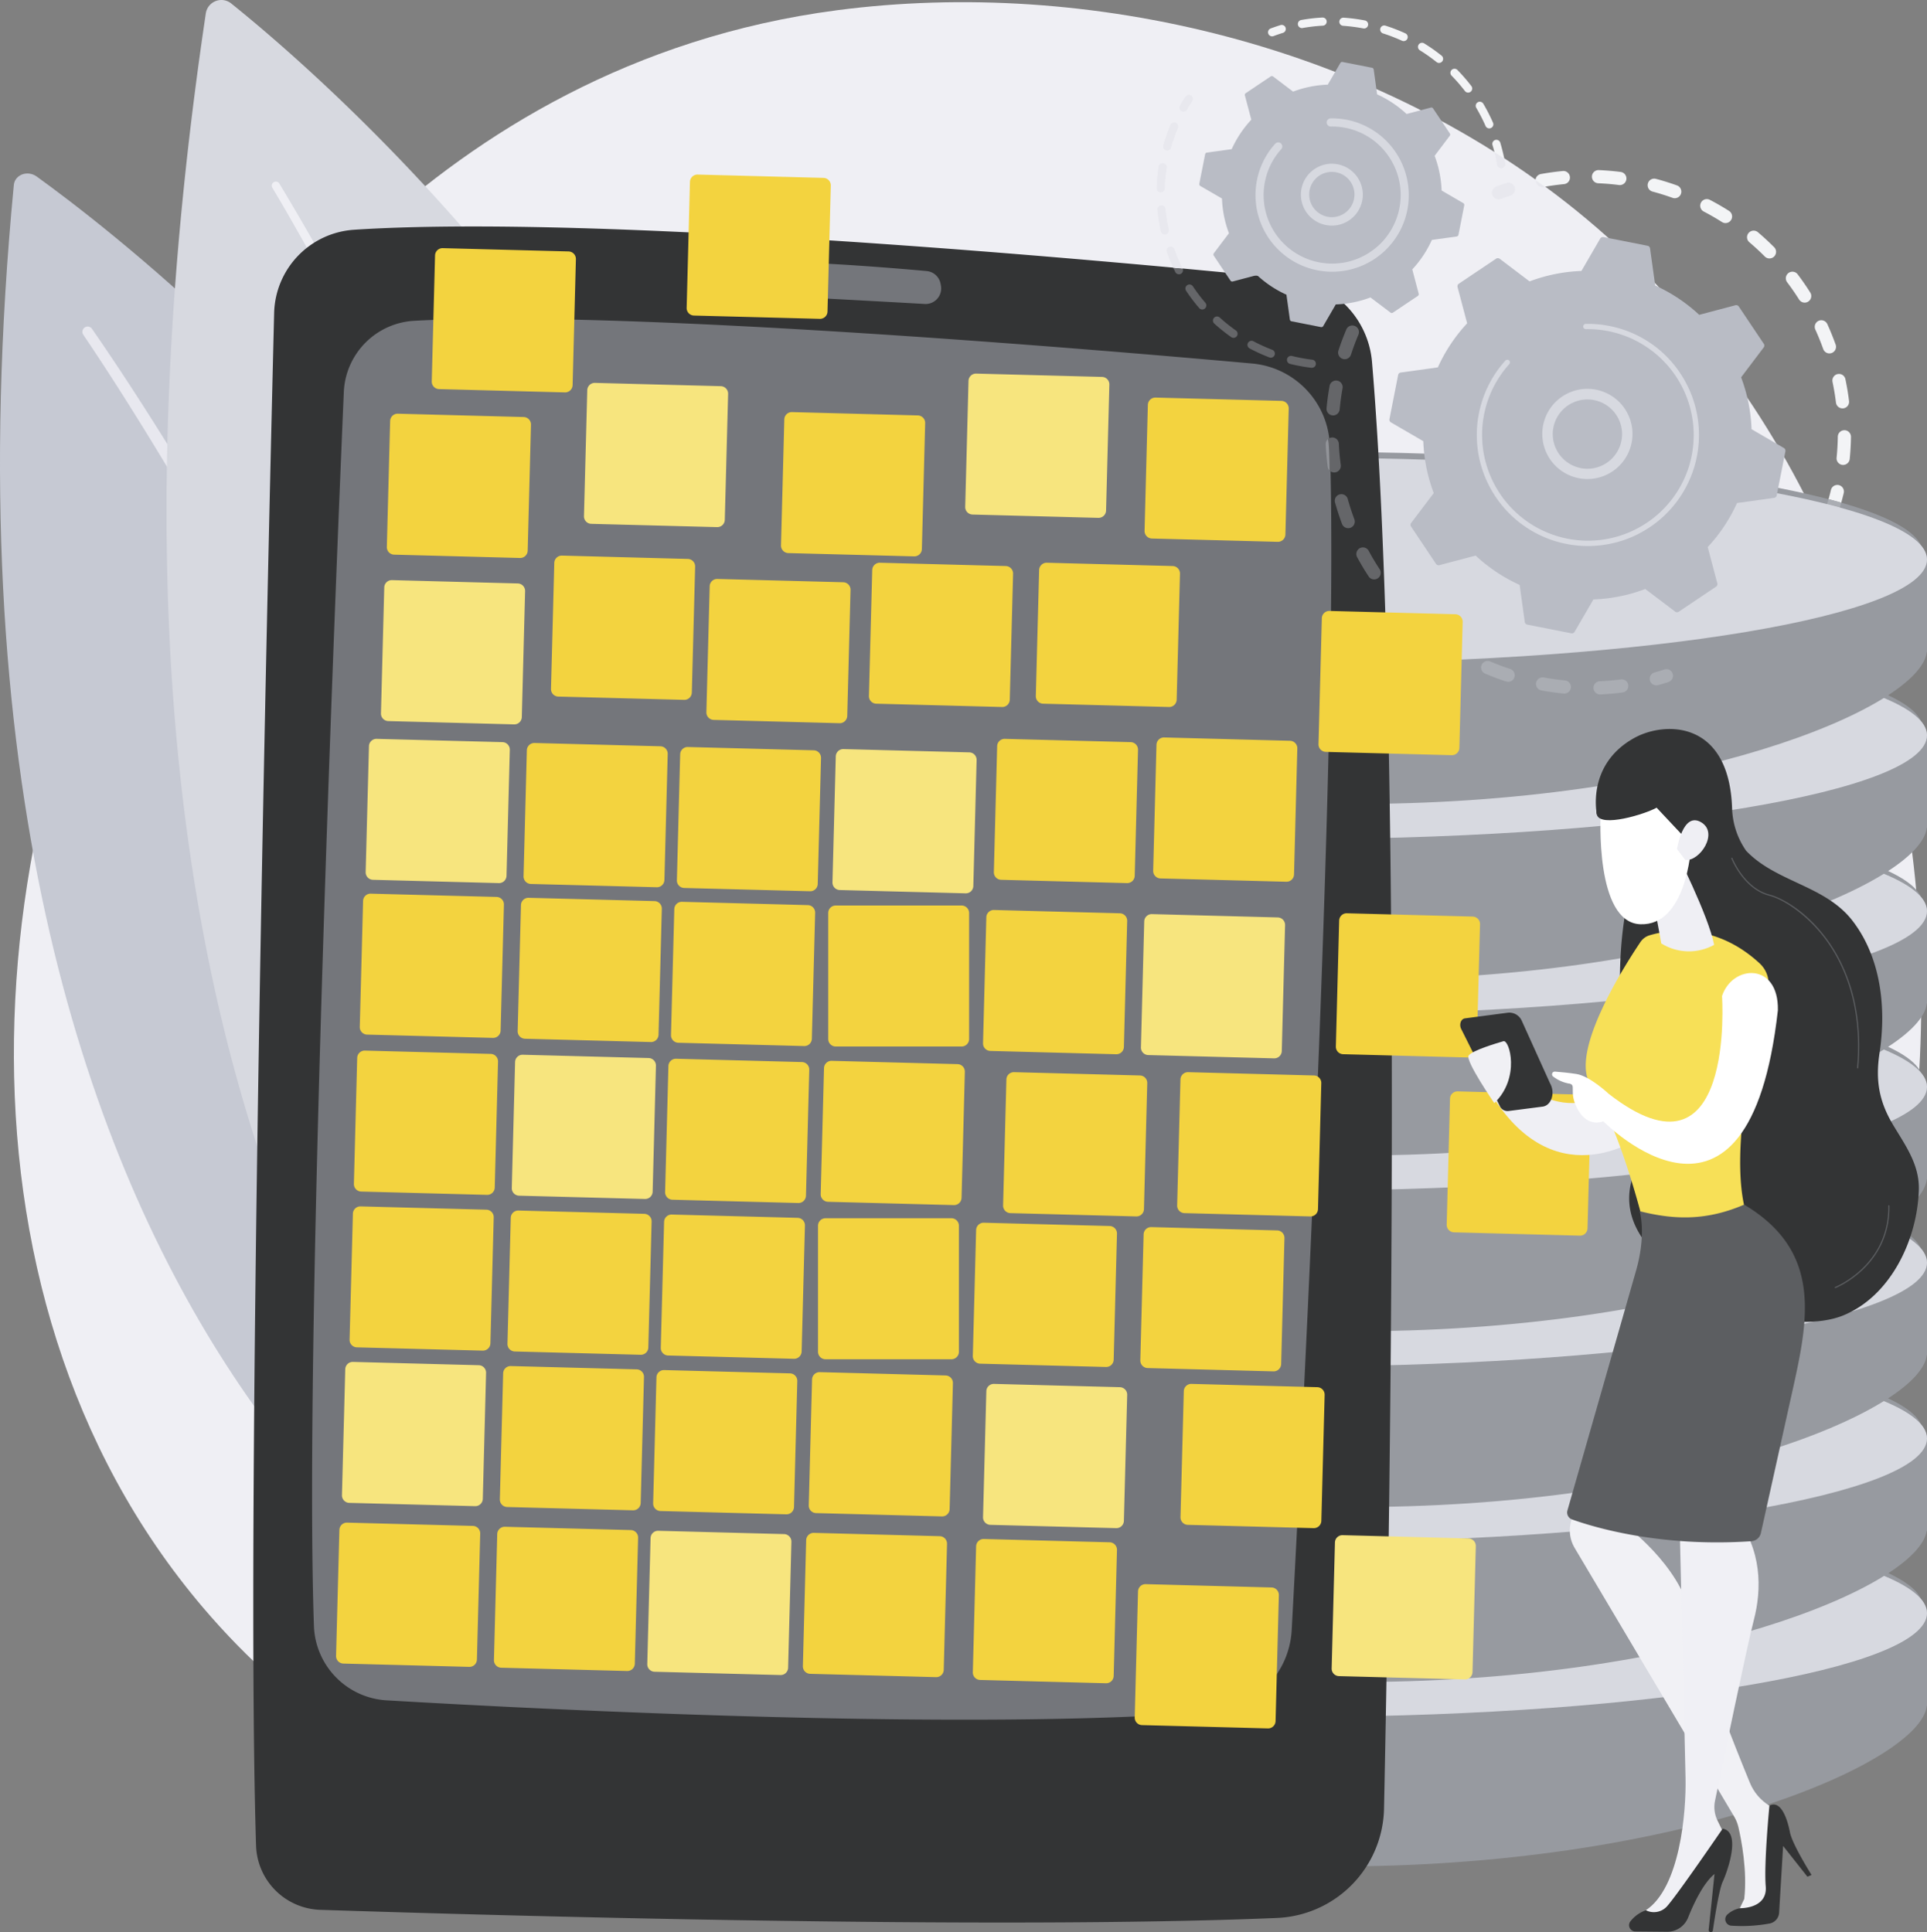 <svg xmlns="http://www.w3.org/2000/svg" xmlns:xlink="http://www.w3.org/1999/xlink" width="642.67" height="644.53" viewBox="0 0 642.67 644.53">
  <rect x="0" y="0" width="642.67" height="644.53" fill="#808080" stroke="none"/>
  <defs>
    <clipPath id="clip-path">
      <path id="Path_215" data-name="Path 215" d="M1187.191,420.945h51.119v29.368h-51.119Zm0,0" transform="translate(-1187.191 -420.945)"/>
    </clipPath>
    <clipPath id="clip-path-2">
      <path id="Path_214" data-name="Path 214" d="M1190.943,420.945s19.772,23.695,39.679,4.452l7.688,17.85s-29.068,22.53-51.119-12.919Zm0,0" transform="translate(-1187.191 -420.945)"/>
    </clipPath>
    <clipPath id="clip-path-3">
      <path id="Path_213" data-name="Path 213" d="M1190.943,420.945s19.772,23.695,39.672,4.452l7.7,17.85s-29.068,22.53-51.119-12.919l3.751-9.382" transform="translate(-1187.191 -420.945)"/>
    </clipPath>
    <linearGradient id="linear-gradient" x1="-42.483" y1="-26.219" x2="-42.447" y2="-26.219" gradientUnits="objectBoundingBox">
      <stop offset="0" stop-color="#fff"/>
      <stop offset="0.031" stop-color="#fff"/>
      <stop offset="0.063" stop-color="#fefefe"/>
      <stop offset="0.094" stop-color="#fefefe"/>
      <stop offset="0.109" stop-color="#fefefe"/>
      <stop offset="0.125" stop-color="#fdfdfe"/>
      <stop offset="0.141" stop-color="#fdfdfe"/>
      <stop offset="0.156" stop-color="#fdfdfd"/>
      <stop offset="0.188" stop-color="#fcfcfd"/>
      <stop offset="0.219" stop-color="#fcfcfd"/>
      <stop offset="0.234" stop-color="#fcfcfd"/>
      <stop offset="0.25" stop-color="#fbfbfc"/>
      <stop offset="0.281" stop-color="#fbfbfc"/>
      <stop offset="0.313" stop-color="#fafafc"/>
      <stop offset="0.328" stop-color="#fafafc"/>
      <stop offset="0.344" stop-color="#fafafb"/>
      <stop offset="0.359" stop-color="#fafafb"/>
      <stop offset="0.375" stop-color="#f9f9fb"/>
      <stop offset="0.406" stop-color="#f9f9fb"/>
      <stop offset="0.438" stop-color="#f8f8fa"/>
      <stop offset="0.469" stop-color="#f8f8fa"/>
      <stop offset="0.484" stop-color="#f8f8fa"/>
      <stop offset="0.5" stop-color="#f7f7fa"/>
      <stop offset="0.516" stop-color="#f7f7fa"/>
      <stop offset="0.531" stop-color="#f7f7f9"/>
      <stop offset="0.563" stop-color="#f7f7f9"/>
      <stop offset="0.594" stop-color="#f6f6f9"/>
      <stop offset="0.609" stop-color="#f6f6f9"/>
      <stop offset="0.625" stop-color="#f5f5f8"/>
      <stop offset="0.656" stop-color="#f5f5f8"/>
      <stop offset="0.688" stop-color="#f5f5f8"/>
      <stop offset="0.703" stop-color="#f4f4f8"/>
      <stop offset="0.719" stop-color="#f4f4f7"/>
      <stop offset="0.734" stop-color="#f4f4f7"/>
      <stop offset="0.75" stop-color="#f3f3f7"/>
      <stop offset="0.781" stop-color="#f3f3f7"/>
      <stop offset="0.813" stop-color="#f3f3f7"/>
      <stop offset="0.844" stop-color="#f2f2f6"/>
      <stop offset="0.859" stop-color="#f2f2f6"/>
      <stop offset="0.875" stop-color="#f1f1f6"/>
      <stop offset="0.891" stop-color="#f1f1f6"/>
      <stop offset="0.906" stop-color="#f1f1f5"/>
      <stop offset="0.938" stop-color="#f0f0f5"/>
      <stop offset="0.969" stop-color="#f0f0f5"/>
      <stop offset="0.984" stop-color="#f0f0f5"/>
      <stop offset="1" stop-color="#efeff4"/>
    </linearGradient>
    <clipPath id="clip-path-4">
      <path id="Path_220" data-name="Path 220" d="M1214.93,381.219h23.352V415.1H1214.93Zm0,0" transform="translate(-1214.93 -381.219)"/>
    </clipPath>
    <clipPath id="clip-path-5">
      <path id="Path_219" data-name="Path 219" d="M1225.269,381.219s11.075,21.7,13.012,31.669a17.346,17.346,0,0,1-17.635-.479s-3.9-22.637-5.716-26.539Zm0,0" transform="translate(-1214.93 -381.219)"/>
    </clipPath>
    <clipPath id="clip-path-6">
      <path id="Path_218" data-name="Path 218" d="M1225.269,381.215s11.075,21.708,13.012,31.676a17.346,17.346,0,0,1-17.635-.479s-3.9-22.637-5.716-26.539l10.34-4.659" transform="translate(-1214.93 -381.215)"/>
    </clipPath>
    <linearGradient id="linear-gradient-2" x1="-95.172" y1="-20.585" x2="-95.094" y2="-20.585" gradientUnits="objectBoundingBox">
      <stop offset="0" stop-color="#fff"/>
      <stop offset="0.031" stop-color="#fff"/>
      <stop offset="0.063" stop-color="#fefeff"/>
      <stop offset="0.078" stop-color="#fefeff"/>
      <stop offset="0.094" stop-color="#fefefe"/>
      <stop offset="0.109" stop-color="#fefefe"/>
      <stop offset="0.125" stop-color="#fdfdfe"/>
      <stop offset="0.141" stop-color="#fdfdfe"/>
      <stop offset="0.156" stop-color="#fdfdfd"/>
      <stop offset="0.188" stop-color="#fcfcfd"/>
      <stop offset="0.219" stop-color="#fcfcfd"/>
      <stop offset="0.234" stop-color="#fcfcfd"/>
      <stop offset="0.25" stop-color="#fbfbfc"/>
      <stop offset="0.281" stop-color="#fbfbfc"/>
      <stop offset="0.313" stop-color="#fafafc"/>
      <stop offset="0.328" stop-color="#fafafc"/>
      <stop offset="0.344" stop-color="#fafafb"/>
      <stop offset="0.359" stop-color="#fafafb"/>
      <stop offset="0.375" stop-color="#f9f9fb"/>
      <stop offset="0.406" stop-color="#f9f9fb"/>
      <stop offset="0.438" stop-color="#f8f8fa"/>
      <stop offset="0.469" stop-color="#f8f8fa"/>
      <stop offset="0.484" stop-color="#f8f8fa"/>
      <stop offset="0.5" stop-color="#f7f7fa"/>
      <stop offset="0.516" stop-color="#f7f7fa"/>
      <stop offset="0.531" stop-color="#f7f7f9"/>
      <stop offset="0.563" stop-color="#f7f7f9"/>
      <stop offset="0.594" stop-color="#f6f6f9"/>
      <stop offset="0.609" stop-color="#f6f6f9"/>
      <stop offset="0.625" stop-color="#f5f5f8"/>
      <stop offset="0.656" stop-color="#f5f5f8"/>
      <stop offset="0.688" stop-color="#f5f5f8"/>
      <stop offset="0.703" stop-color="#f4f4f8"/>
      <stop offset="0.719" stop-color="#f4f4f7"/>
      <stop offset="0.734" stop-color="#f4f4f7"/>
      <stop offset="0.75" stop-color="#f3f3f7"/>
      <stop offset="0.781" stop-color="#f3f3f7"/>
      <stop offset="0.813" stop-color="#f3f3f7"/>
      <stop offset="0.844" stop-color="#f2f2f6"/>
      <stop offset="0.859" stop-color="#f2f2f6"/>
      <stop offset="0.875" stop-color="#f1f1f6"/>
      <stop offset="0.891" stop-color="#f1f1f6"/>
      <stop offset="0.906" stop-color="#f1f1f5"/>
      <stop offset="0.938" stop-color="#f0f0f5"/>
      <stop offset="0.969" stop-color="#f0f0f5"/>
      <stop offset="0.984" stop-color="#f0f0f5"/>
      <stop offset="1" stop-color="#efeff4"/>
    </linearGradient>
    <clipPath id="clip-path-7">
      <path id="Path_225" data-name="Path 225" d="M1201.328,492.8h70.219V645.361h-70.219Zm0,0" transform="translate(-1201.328 -492.797)"/>
    </clipPath>
    <clipPath id="clip-path-8">
      <path id="Path_224" data-name="Path 224" d="M1205.973,492.9c.064,1.615-2.765,14.405-4.309,21.229a11.263,11.263,0,0,0,1.208,8.067l53.334,89.848a12.139,12.139,0,0,1,1.4,3.494c.979,4.216,3.008,14.548,1.944,23.952l-2.751,5.731,11.926-2.708,2.6-32.069-3.38-2.065a16.1,16.1,0,0,1-6.488-7.61c-4.823-11.726-16.8-41.573-19.886-56.114-3.509-16.535-21.851-29.961-21.851-29.961l3.223-7.624Zm0,0" transform="translate(-1201.388 -492.902)"/>
    </clipPath>
    <clipPath id="clip-path-9">
      <path id="Path_223" data-name="Path 223" d="M1205.974,492.9c.057,1.615-2.765,14.405-4.309,21.229a11.227,11.227,0,0,0,1.208,8.067l53.334,89.848a12.139,12.139,0,0,1,1.4,3.494c.979,4.216,3.008,14.548,1.944,23.952l-2.751,5.731,11.926-2.708,2.594-32.069-3.373-2.065a16.071,16.071,0,0,1-6.5-7.61c-4.823-11.726-16.8-41.573-19.879-56.114-3.509-16.535-21.851-29.961-21.851-29.961l3.223-7.624-16.971-14.17" transform="translate(-1201.387 -492.902)"/>
    </clipPath>
    <clipPath id="clip-path-10">
      <path id="Path_222" data-name="Path 222" d="M1284.282,476.66l-118.216,65.1,80.6,146.641,118.216-65.1Zm0,0" transform="translate(-1166.066 -476.66)"/>
    </clipPath>
    <linearGradient id="linear-gradient-3" x1="-10.743" y1="-4.122" x2="-10.734" y2="-4.122" gradientUnits="objectBoundingBox">
      <stop offset="0" stop-color="#fff"/>
      <stop offset="0.125" stop-color="#fff"/>
      <stop offset="0.156" stop-color="#fefeff"/>
      <stop offset="0.188" stop-color="#fefefe"/>
      <stop offset="0.203" stop-color="#fefefe"/>
      <stop offset="0.219" stop-color="#fdfdfe"/>
      <stop offset="0.234" stop-color="#fdfdfe"/>
      <stop offset="0.25" stop-color="#fdfdfd"/>
      <stop offset="0.281" stop-color="#fcfcfd"/>
      <stop offset="0.313" stop-color="#fcfcfd"/>
      <stop offset="0.328" stop-color="#fcfcfd"/>
      <stop offset="0.344" stop-color="#fbfbfc"/>
      <stop offset="0.375" stop-color="#fbfbfc"/>
      <stop offset="0.406" stop-color="#fafafc"/>
      <stop offset="0.438" stop-color="#fafafb"/>
      <stop offset="0.453" stop-color="#fafafb"/>
      <stop offset="0.469" stop-color="#f9f9fb"/>
      <stop offset="0.5" stop-color="#f9f9fb"/>
      <stop offset="0.563" stop-color="#f8f8fa"/>
      <stop offset="0.578" stop-color="#f8f8fa"/>
      <stop offset="0.594" stop-color="#f7f7fa"/>
      <stop offset="0.609" stop-color="#f7f7fa"/>
      <stop offset="0.625" stop-color="#f7f7f9"/>
      <stop offset="0.641" stop-color="#f7f7f9"/>
      <stop offset="0.656" stop-color="#f6f6f9"/>
      <stop offset="0.688" stop-color="#f6f6f9"/>
      <stop offset="0.703" stop-color="#f6f6f9"/>
      <stop offset="0.719" stop-color="#f5f5f8"/>
      <stop offset="0.75" stop-color="#f5f5f8"/>
      <stop offset="0.766" stop-color="#f5f5f8"/>
      <stop offset="0.781" stop-color="#f4f4f8"/>
      <stop offset="0.813" stop-color="#f4f4f8"/>
      <stop offset="0.828" stop-color="#f4f4f7"/>
      <stop offset="0.844" stop-color="#f3f3f7"/>
      <stop offset="0.859" stop-color="#f3f3f7"/>
      <stop offset="0.875" stop-color="#f3f3f6"/>
      <stop offset="0.891" stop-color="#f3f3f6"/>
      <stop offset="0.906" stop-color="#f2f2f6"/>
      <stop offset="0.938" stop-color="#f2f2f6"/>
      <stop offset="0.953" stop-color="#f2f2f6"/>
      <stop offset="0.969" stop-color="#f1f1f5"/>
      <stop offset="1" stop-color="#f1f1f5"/>
    </linearGradient>
    <clipPath id="clip-path-11">
      <path id="Path_231" data-name="Path 231" d="M1215.219,499.359h37.75V641.684h-37.75Zm0,0" transform="translate(-1215.219 -499.359)"/>
    </clipPath>
    <clipPath id="clip-path-12">
      <path id="Path_230" data-name="Path 230" d="M1226.343,501.709s1.879,80.366,2.136,91.777-1.8,36.714-13.233,44.274l4.973,3.68a66.333,66.333,0,0,0,12.29-15.463c6.824-11.433,8.889-13.519,8.889-13.519l-2.265-4.645a10.2,10.2,0,0,1-.829-6.545c2.465-11.962,10.711-51.769,12.955-60.344,2.658-10.118,2.844-23.63-6.388-34.942S1226.343,501.709,1226.343,501.709Zm0,0" transform="translate(-1215.246 -499.542)"/>
    </clipPath>
    <clipPath id="clip-path-13">
      <path id="Path_229" data-name="Path 229" d="M1226.343,501.709s1.879,80.366,2.136,91.777-1.8,36.714-13.233,44.274l4.973,3.68a66.333,66.333,0,0,0,12.29-15.463c6.824-11.433,8.889-13.519,8.889-13.519l-2.272-4.645a10.24,10.24,0,0,1-.822-6.545c2.465-11.962,10.711-51.769,12.955-60.344,2.651-10.118,2.844-23.63-6.388-34.949s-18.528-4.266-18.528-4.266" transform="translate(-1215.246 -499.541)"/>
    </clipPath>
    <clipPath id="clip-path-14">
      <path id="Path_228" data-name="Path 228" d="M1288.823,503.754l-61.687-10.34L1202.184,642.52l61.695,10.34Zm0,0" transform="translate(-1202.184 -493.414)"/>
    </clipPath>
    <linearGradient id="linear-gradient-4" x1="-26.227" y1="-5.871" x2="-26.167" y2="-5.871" gradientUnits="objectBoundingBox">
      <stop offset="0" stop-color="#fff"/>
      <stop offset="0.5" stop-color="#fff"/>
      <stop offset="0.625" stop-color="#fff"/>
      <stop offset="0.656" stop-color="#fff"/>
      <stop offset="0.672" stop-color="#fff"/>
      <stop offset="0.68" stop-color="#fefefe"/>
      <stop offset="0.688" stop-color="#fefefe"/>
      <stop offset="0.703" stop-color="#fdfdfe"/>
      <stop offset="0.719" stop-color="#fdfdfd"/>
      <stop offset="0.734" stop-color="#fcfcfd"/>
      <stop offset="0.75" stop-color="#fbfbfc"/>
      <stop offset="0.766" stop-color="#fafafc"/>
      <stop offset="0.781" stop-color="#fafafb"/>
      <stop offset="0.797" stop-color="#f9f9fb"/>
      <stop offset="0.813" stop-color="#f8f8fa"/>
      <stop offset="0.828" stop-color="#f8f8fa"/>
      <stop offset="0.844" stop-color="#f7f7f9"/>
      <stop offset="0.875" stop-color="#f6f6f8"/>
      <stop offset="0.891" stop-color="#f5f5f8"/>
      <stop offset="0.898" stop-color="#f5f5f8"/>
      <stop offset="0.906" stop-color="#f4f4f8"/>
      <stop offset="0.938" stop-color="#f3f3f7"/>
      <stop offset="0.945" stop-color="#f3f3f7"/>
      <stop offset="0.953" stop-color="#f2f2f6"/>
      <stop offset="0.969" stop-color="#f1f1f6"/>
      <stop offset="0.984" stop-color="#f1f1f6"/>
      <stop offset="1" stop-color="#f0f0f5"/>
    </linearGradient>
    <clipPath id="clip-path-15">
      <path id="Path_237" data-name="Path 237" d="M1198.051,403.6h75.507v64.281h-75.507Zm0,0" transform="translate(-1198.051 -403.598)"/>
    </clipPath>
    <clipPath id="clip-path-16">
      <path id="Path_236" data-name="Path 236" d="M1254.838,411.43s4.587,65.6-37.764,32.655c0,0-6.252-5.917-10.768-6.638-2.429-.379-5.173-.643-7.188-.8a.909.909,0,0,0-.593,1.651,11.967,11.967,0,0,0,5.009,2.294c3.2.336-.207,2.672,3.272,8.8s8.446,3.816,8.446,3.816,48.525,49.74,58.215-37.014C1273.809,400.054,1258.3,400.912,1254.838,411.43Zm0,0" transform="translate(-1198.135 -403.761)"/>
    </clipPath>
    <clipPath id="clip-path-17">
      <path id="Path_235" data-name="Path 235" d="M1254.838,411.43s4.594,65.6-37.764,32.648c0,0-6.252-5.909-10.768-6.631-2.429-.386-5.173-.643-7.188-.8a.909.909,0,0,0-.593,1.651,11.954,11.954,0,0,0,5.016,2.294c3.187.336-.214,2.672,3.265,8.8s8.446,3.816,8.446,3.816,48.525,49.74,58.215-37.014c.343-16.135-15.17-15.277-18.628-4.759" transform="translate(-1198.135 -403.761)"/>
    </clipPath>
    <clipPath id="clip-path-18">
      <path id="Path_242" data-name="Path 242" d="M1182.621,416.148h14.82v20.743h-14.82Zm0,0" transform="translate(-1182.621 -416.148)"/>
    </clipPath>
    <clipPath id="clip-path-19">
      <path id="Path_241" data-name="Path 241" d="M1191.44,436.862s-9.689-14.112-8.567-15.849,9.618-4.223,11.611-4.809S1200.237,428.409,1191.44,436.862Zm0,0" transform="translate(-1182.783 -416.185)"/>
    </clipPath>
    <clipPath id="clip-path-20">
      <path id="Path_240" data-name="Path 240" d="M1191.44,436.865s-9.689-14.112-8.567-15.849,9.618-4.23,11.611-4.816,5.752,12.212-3.044,20.665" transform="translate(-1182.783 -416.181)"/>
    </clipPath>
    <linearGradient id="linear-gradient-5" x1="-145.977" y1="-36.698" x2="-145.848" y2="-36.698" gradientUnits="objectBoundingBox">
      <stop offset="0" stop-color="#fff"/>
      <stop offset="0.063" stop-color="#fff"/>
      <stop offset="0.094" stop-color="#fff"/>
      <stop offset="0.125" stop-color="#fefefe"/>
      <stop offset="0.156" stop-color="#fdfdfe"/>
      <stop offset="0.188" stop-color="#fdfdfd"/>
      <stop offset="0.219" stop-color="#fcfcfd"/>
      <stop offset="0.25" stop-color="#fcfcfd"/>
      <stop offset="0.313" stop-color="#fbfbfc"/>
      <stop offset="0.344" stop-color="#fafafc"/>
      <stop offset="0.375" stop-color="#f9f9fb"/>
      <stop offset="0.438" stop-color="#f9f9fb"/>
      <stop offset="0.469" stop-color="#f8f8fa"/>
      <stop offset="0.5" stop-color="#f7f7fa"/>
      <stop offset="0.563" stop-color="#f7f7f9"/>
      <stop offset="0.594" stop-color="#f6f6f9"/>
      <stop offset="0.625" stop-color="#f5f5f8"/>
      <stop offset="0.688" stop-color="#f5f5f8"/>
      <stop offset="0.719" stop-color="#f4f4f8"/>
      <stop offset="0.75" stop-color="#f3f3f7"/>
      <stop offset="0.781" stop-color="#f3f3f7"/>
      <stop offset="0.813" stop-color="#f2f2f6"/>
      <stop offset="0.875" stop-color="#f2f2f6"/>
      <stop offset="0.906" stop-color="#f1f1f5"/>
      <stop offset="0.938" stop-color="#f0f0f5"/>
      <stop offset="1" stop-color="#f0f0f4"/>
    </linearGradient>
    <clipPath id="clip-path-21">
      <path id="Path_246" data-name="Path 246" d="M1206.922,370.586h30.347v44.5h-30.347Zm0,0" transform="translate(-1206.922 -370.586)"/>
    </clipPath>
    <clipPath id="clip-path-22">
      <path id="Path_245" data-name="Path 245" d="M1207.054,377.711s-2.065,36.485,13.269,36.992,16.828-25.424,16.828-25.424-4.53-16.392-11.826-18.307S1207.054,377.711,1207.054,377.711Zm0,0" transform="translate(-1206.961 -370.697)"/>
    </clipPath>
    <clipPath id="clip-path-23">
      <path id="Path_244" data-name="Path 244" d="M1207.054,377.711s-2.065,36.485,13.269,37,16.828-25.431,16.828-25.431-4.53-16.392-11.833-18.307-18.264,6.738-18.264,6.738" transform="translate(-1206.961 -370.697)"/>
    </clipPath>
    <clipPath id="clip-path-24">
      <path id="Path_251" data-name="Path 251" d="M1220.926,375.605h10.733v13.769h-10.733Zm0,0" transform="translate(-1220.926 -375.605)"/>
    </clipPath>
    <clipPath id="clip-path-25">
      <path id="Path_250" data-name="Path 250" d="M1220.926,385.408s1.865-12.519,7.982-9-.45,13.219-5.23,12.612Zm0,0" transform="translate(-1220.926 -375.787)"/>
    </clipPath>
    <clipPath id="clip-path-26">
      <path id="Path_249" data-name="Path 249" d="M1220.926,385.408s1.865-12.519,7.982-9-.45,13.219-5.23,12.612l-2.751-3.616" transform="translate(-1220.926 -375.787)"/>
    </clipPath>
    <linearGradient id="linear-gradient-6" x1="-208.094" y1="-49.899" x2="-207.919" y2="-49.899" gradientUnits="objectBoundingBox">
      <stop offset="0" stop-color="#fff"/>
      <stop offset="0.063" stop-color="#fff"/>
      <stop offset="0.094" stop-color="#fefefe"/>
      <stop offset="0.125" stop-color="#fdfdfe"/>
      <stop offset="0.188" stop-color="#fdfdfd"/>
      <stop offset="0.219" stop-color="#fcfcfd"/>
      <stop offset="0.25" stop-color="#fbfbfc"/>
      <stop offset="0.313" stop-color="#fbfbfc"/>
      <stop offset="0.344" stop-color="#fafafc"/>
      <stop offset="0.375" stop-color="#f9f9fb"/>
      <stop offset="0.438" stop-color="#f9f9fb"/>
      <stop offset="0.469" stop-color="#f8f8fa"/>
      <stop offset="0.5" stop-color="#f7f7fa"/>
      <stop offset="0.563" stop-color="#f7f7f9"/>
      <stop offset="0.594" stop-color="#f6f6f9"/>
      <stop offset="0.625" stop-color="#f5f5f8"/>
      <stop offset="0.688" stop-color="#f5f5f8"/>
      <stop offset="0.719" stop-color="#f4f4f7"/>
      <stop offset="0.75" stop-color="#f3f3f7"/>
      <stop offset="0.813" stop-color="#f3f3f6"/>
      <stop offset="0.844" stop-color="#f2f2f6"/>
      <stop offset="0.875" stop-color="#f1f1f5"/>
      <stop offset="0.938" stop-color="#f1f1f5"/>
      <stop offset="0.969" stop-color="#f0f0f5"/>
      <stop offset="1" stop-color="#efeff4"/>
    </linearGradient>
  </defs>
  <g id="Group_47" data-name="Group 47" transform="translate(-2695.725 -433.783)">
    <path id="Path_85" data-name="Path 85" d="M1479.648,775.088c-13.067,13.746-25.419,22.6-35.189,29.615-114.78,82.31-250.6,58.317-279.471,52.46-42.625-8.658-125.02-25.382-184.594-95.4-90.124-105.924-76.087-272.809-6.18-382.973C987,358.638,1054.547,246.8,1191.828,228.864,1274.915,218,1371.762,239.9,1441.9,298.632c147.222,123.268,136.739,372.3,37.751,476.456" transform="translate(1783.099 208.331)" fill="#efeff4"/>
    <path id="Path_86" data-name="Path 86" d="M926.968,258.433c46.575,33.663,309.737,239.417,162.368,493.608,0,0-207.878-95.807-170-490.782.329-3.453,4.587-5.02,7.631-2.827" transform="translate(1781 234.237)" fill="#c6c9d3"/>
    <path id="Path_87" data-name="Path 87" d="M932.94,286.521c10.375,14.984,20.143,30.3,29.682,45.781s18.707,31.176,27.575,47.053q13.269,23.827,25.5,48.232c8.153,16.263,15.942,32.719,23.194,49.419s14.2,33.548,20.358,50.7c6.188,17.142,11.976,34.456,16.713,52.105,9.7,35.177,16.17,71.52,16.571,108.369a4.152,4.152,0,1,1-8.3.093v-.107c0-35.835-5.917-71.655-15.127-106.511-4.487-17.478-10.032-34.684-15.977-51.748-5.924-17.078-12.619-33.9-19.664-50.562-7.024-16.671-14.591-33.127-22.523-49.4s-16.228-32.391-24.866-48.311q-12.991-23.87-26.96-47.2c-9.332-15.52-18.929-30.933-29.054-45.9l-.014-.021a1.76,1.76,0,0,1,2.9-1.994" transform="translate(1793.449 256.931)" fill="#e8e8ef"/>
    <path id="Path_88" data-name="Path 88" d="M1456.517,520.855v30.962h-.05c-1.894,18.686-79.973,53-193.373,53.634-166.741.936-223.048-36.328-225.67-55.421h-.057V521.506l419.15-.65" transform="translate(1881.878 450.917)" fill="#979aa0"/>
    <path id="Path_89" data-name="Path 89" d="M1037.367,536.969c0,19.236,96.207,34.434,212.965,33.948,114.693-.486,206.185-15.977,206.185-34.606s-91.491-33.834-206.185-33.956c-116.758-.129-212.965,15.37-212.965,34.613" transform="translate(1881.878 435.576)" fill="#979aa0"/>
    <path id="Path_90" data-name="Path 90" d="M1038.254,535.545c0,19.1,95.471,34.213,211.365,33.763,113.871-.443,204.734-15.792,204.734-34.284s-90.863-33.627-204.734-33.777c-115.893-.157-211.365,15.2-211.365,34.3" transform="translate(1882.613 434.656)" fill="#979aa0"/>
    <path id="Path_91" data-name="Path 91" d="M1037.367,550.031V521.506l419.15-.65v30.962l-419.15-1.786" transform="translate(1881.878 450.917)" fill="#979aa0"/>
    <path id="Path_92" data-name="Path 92" d="M1037.367,536.969c0,19.236,96.207,34.434,212.965,33.948,114.693-.486,206.185-15.977,206.185-34.606s-91.491-33.834-206.185-33.956c-116.758-.129-212.965,15.37-212.965,34.613" transform="translate(1881.878 435.576)" fill="#d7d9e0"/>
    <path id="Path_93" data-name="Path 93" d="M1456.517,488.785V519.74h-.05c-1.894,18.686-79.973,51.376-193.373,50.79-179.7-.922-223.048-33.491-225.67-52.577h-.057V489.428l419.15-.643" transform="translate(1881.878 424.323)" fill="#979aa0"/>
    <path id="Path_94" data-name="Path 94" d="M1037.367,504.887c0,19.243,96.207,34.441,212.965,33.948,114.693-.479,206.185-15.963,206.185-34.6s-91.491-33.834-206.185-33.956c-116.758-.129-212.965,15.37-212.965,34.606" transform="translate(1881.878 409.379)" fill="#979aa0"/>
    <path id="Path_95" data-name="Path 95" d="M1038.254,503.471c0,19.1,95.471,34.213,211.365,33.763,113.871-.436,204.734-15.792,204.734-34.291s-90.863-33.62-204.734-33.77c-115.893-.157-211.365,15.2-211.365,34.3" transform="translate(1882.613 408.466)" fill="#979aa0"/>
    <path id="Path_96" data-name="Path 96" d="M1037.367,517.953V489.428l419.15-.643V519.74l-419.15-1.786" transform="translate(1881.878 424.71)" fill="#979aa0"/>
    <path id="Path_97" data-name="Path 97" d="M1037.367,504.887c0,19.243,96.207,34.441,212.965,33.948,114.693-.479,206.185-15.963,206.185-34.6s-91.491-33.834-206.185-33.956c-116.758-.129-212.965,15.37-212.965,34.606" transform="translate(1881.878 409.379)" fill="#d7d9e0"/>
    <path id="Path_98" data-name="Path 98" d="M1456.517,456.629V487.59h-.05c-1.894,18.686-79.973,51.376-193.373,50.79-179.7-.922-223.048-33.491-225.67-52.577h-.057V457.279l419.15-.65" transform="translate(1881.878 398.104)" fill="#979aa0"/>
    <path id="Path_99" data-name="Path 99" d="M1037.367,472.738c0,19.243,96.207,34.441,212.965,33.948,114.693-.486,206.185-15.97,206.185-34.6s-91.491-33.834-206.185-33.963c-116.758-.129-212.965,15.37-212.965,34.613" transform="translate(1881.878 382.893)" fill="#979aa0"/>
    <path id="Path_100" data-name="Path 100" d="M1038.254,471.319c0,19.093,95.471,34.206,211.365,33.763,113.871-.443,204.734-15.792,204.734-34.291s-90.863-33.62-204.734-33.77c-115.893-.157-211.365,15.2-211.365,34.3" transform="translate(1882.613 381.984)" fill="#979aa0"/>
    <path id="Path_101" data-name="Path 101" d="M1037.367,485.8V457.279l419.15-.65V487.59l-419.15-1.786" transform="translate(1881.878 398.214)" fill="#979aa0"/>
    <path id="Path_102" data-name="Path 102" d="M1037.367,472.738c0,19.243,96.207,34.441,212.965,33.948,114.693-.486,206.185-15.97,206.185-34.6s-91.491-33.834-206.185-33.963c-116.758-.129-212.965,15.37-212.965,34.613" transform="translate(1881.878 382.893)" fill="#d7d9e0"/>
    <path id="Path_103" data-name="Path 103" d="M1456.517,424.477v30.954h-.05c-1.894,18.693-79.973,51.376-193.373,50.79-179.7-.922-223.048-33.491-225.67-52.57h-.057V425.127l419.15-.65" transform="translate(1881.878 371.626)" fill="#979aa0"/>
    <path id="Path_104" data-name="Path 104" d="M1037.367,440.586c0,19.243,96.207,34.441,212.965,33.948,114.693-.486,206.185-15.97,206.185-34.606s-91.491-33.834-206.185-33.956c-116.758-.129-212.965,15.37-212.965,34.613" transform="translate(1881.878 356.411)" fill="#979aa0"/>
    <path id="Path_105" data-name="Path 105" d="M1038.254,439.159c0,19.1,95.471,34.213,211.365,33.763,113.871-.436,204.734-15.784,204.734-34.284s-90.863-33.62-204.734-33.77c-115.893-.157-211.365,15.191-211.365,34.291" transform="translate(1882.613 355.502)" fill="#979aa0"/>
    <path id="Path_106" data-name="Path 106" d="M1037.367,453.652V425.127l419.15-.65v30.954l-419.15-1.779" transform="translate(1881.878 371.721)" fill="#979aa0"/>
    <path id="Path_107" data-name="Path 107" d="M1037.367,440.586c0,19.243,96.207,34.441,212.965,33.948,114.693-.486,206.185-15.97,206.185-34.606s-91.491-33.834-206.185-33.956c-116.758-.129-212.965,15.37-212.965,34.613" transform="translate(1881.878 356.411)" fill="#d7d9e0"/>
    <path id="Path_108" data-name="Path 108" d="M1456.517,392.324v30.954h-.05c-1.894,18.686-79.973,51.376-193.373,50.79-179.7-.922-223.048-33.491-225.67-52.57h-.057V392.974l419.15-.65" transform="translate(1881.878 345.149)" fill="#979aa0"/>
    <path id="Path_109" data-name="Path 109" d="M1037.367,408.43c0,19.25,96.207,34.441,212.965,33.956,114.693-.486,206.185-15.97,206.185-34.606s-91.491-33.834-206.185-33.963c-116.758-.121-212.965,15.37-212.965,34.613" transform="translate(1881.878 329.926)" fill="#979aa0"/>
    <path id="Path_110" data-name="Path 110" d="M1038.254,407.01c0,19.1,95.471,34.213,211.365,33.763,113.871-.436,204.734-15.792,204.734-34.291s-90.863-33.62-204.734-33.77c-115.893-.15-211.365,15.2-211.365,34.3" transform="translate(1882.613 329.016)" fill="#979aa0"/>
    <path id="Path_111" data-name="Path 111" d="M1037.367,421.5V392.974l419.15-.65v30.954l-419.15-1.779" transform="translate(1881.878 345.228)" fill="#979aa0"/>
    <path id="Path_112" data-name="Path 112" d="M1037.367,408.43c0,19.25,96.207,34.441,212.965,33.956,114.693-.486,206.185-15.97,206.185-34.606s-91.491-33.834-206.185-33.963c-116.758-.121-212.965,15.37-212.965,34.613" transform="translate(1881.878 329.926)" fill="#d7d9e0"/>
    <path id="Path_113" data-name="Path 113" d="M1456.517,360.168v30.954l-.05.007c-1.894,18.686-79.973,51.369-193.373,50.79-179.7-.929-223.048-33.491-225.67-52.577h-.057V360.825l419.15-.657" transform="translate(1881.878 318.668)" fill="#979aa0"/>
    <path id="Path_114" data-name="Path 114" d="M1037.367,376.274c0,19.243,96.207,34.441,212.965,33.948,114.693-.486,206.185-15.97,206.185-34.6s-91.491-33.834-206.185-33.956c-116.758-.129-212.965,15.363-212.965,34.606" transform="translate(1881.878 303.447)" fill="#979aa0"/>
    <path id="Path_115" data-name="Path 115" d="M1038.254,374.858c0,19.093,95.471,34.213,211.365,33.763,113.871-.443,204.734-15.792,204.734-34.291s-90.863-33.62-204.734-33.77c-115.893-.157-211.365,15.2-211.365,34.3" transform="translate(1882.613 302.534)" fill="#979aa0"/>
    <path id="Path_116" data-name="Path 116" d="M1037.367,389.343V360.825l419.15-.657v30.954l-419.15-1.779" transform="translate(1881.878 318.731)" fill="#979aa0"/>
    <path id="Path_117" data-name="Path 117" d="M1037.367,376.274c0,19.243,96.207,34.441,212.965,33.948,114.693-.486,206.185-15.97,206.185-34.6s-91.491-33.834-206.185-33.956c-116.758-.129-212.965,15.363-212.965,34.606" transform="translate(1881.878 303.447)" fill="#d7d9e0"/>
    <path id="Path_118" data-name="Path 118" d="M1456.517,328.016V358.97h-.05c-1.894,18.686-79.973,51.376-193.373,50.79-179.7-.922-223.048-33.491-225.67-52.57h-.057V328.666l419.15-.65" transform="translate(1881.878 292.19)" fill="#979aa0"/>
    <path id="Path_119" data-name="Path 119" d="M1037.367,344.125c0,19.243,96.207,34.434,212.965,33.948,114.693-.479,206.185-15.97,206.185-34.6s-91.491-33.834-206.185-33.963c-116.758-.129-212.965,15.37-212.965,34.613" transform="translate(1881.878 276.962)" fill="#979aa0"/>
    <path id="Path_120" data-name="Path 120" d="M1038.254,342.7c0,19.1,95.471,34.22,211.365,33.77,113.871-.443,204.734-15.792,204.734-34.291s-90.863-33.62-204.734-33.77c-115.893-.157-211.365,15.2-211.365,34.291" transform="translate(1882.613 276.052)" fill="#979aa0"/>
    <path id="Path_121" data-name="Path 121" d="M1037.367,357.191V328.666l419.15-.65V358.97l-419.15-1.779" transform="translate(1881.878 292.238)" fill="#979aa0"/>
    <path id="Path_122" data-name="Path 122" d="M1037.367,344.125c0,19.243,96.207,34.434,212.965,33.948,114.693-.479,206.185-15.97,206.185-34.6s-91.491-33.834-206.185-33.963c-116.758-.129-212.965,15.37-212.965,34.613" transform="translate(1881.878 276.962)" fill="#d7d9e0"/>
    <path id="Path_123" data-name="Path 123" d="M966.67,226.948c48.275,38.8,319.977,276.069,142.654,570.473,0,0-219.175-110.257-151.135-567.182a5.247,5.247,0,0,1,8.482-3.291" transform="translate(1806.18 208)" fill="#d7d9e0"/>
    <path id="Path_124" data-name="Path 124" d="M966.788,259.544c10.84,17.914,20.865,36.221,30.576,54.728q14.523,27.76,27.667,56.235,13.13,28.457,24.8,57.579c1.908,4.866,3.908,9.689,5.731,14.591l5.523,14.677c3.494,9.854,7.074,19.679,10.275,29.64,3.373,9.9,6.317,19.943,9.354,29.954l4.216,15.12c1.458,5.03,2.594,10.14,3.908,15.206a607.181,607.181,0,0,1,12.219,61.637l1.157,7.781.872,7.817.872,7.824.436,3.909.279,3.93,1.086,15.713.393,15.756a357.982,357.982,0,0,1-4.83,62.909,3.215,3.215,0,1,1-6.338-1.086l.007-.021.007-.05a351.69,351.69,0,0,0,5.188-61.709l-.271-15.542-.958-15.52-.243-3.88-.407-3.866-.807-7.746-.807-7.739-1.079-7.71a605.427,605.427,0,0,0-11.668-61.209c-1.272-5.045-2.358-10.125-3.773-15.134l-4.08-15.063c-2.951-9.975-5.795-19.986-9.082-29.861-3.108-9.932-6.6-19.743-10.011-29.575l-5.388-14.663c-1.779-4.895-3.737-9.718-5.6-14.584q-11.394-29.079-24.288-57.572-12.894-28.468-27.182-56.278c-9.539-18.521-19.429-36.907-30.061-54.771l-.014-.021a1.361,1.361,0,0,1,2.329-1.408" transform="translate(1822.082 235.452)" fill="#efeff4"/>
    <path id="Path_125" data-name="Path 125" d="M994.527,268.176a28.526,28.526,0,0,0-26.667,27.752c-2.237,90.137-9.5,401.072-6.031,511.254a22.143,22.143,0,0,0,21.444,21.427c57.857,1.888,224.305,6.682,318.948,2.714a37.281,37.281,0,0,0,35.792-36.435c1.972-94.617,6.31-360.733-4.009-482.64a30.417,30.417,0,0,0-27.339-27.7c-63.016-6.3-230.372-21.669-312.138-16.376" transform="translate(1819.295 242.251)" fill="#333435"/>
    <path id="Path_126" data-name="Path 126" d="M1005.889,285.556a24.891,24.891,0,0,0-23.53,23.8c-3.166,74.056-13.134,320.42-9.968,411.526a25.763,25.763,0,0,0,24.238,24.859c54.713,3.208,195.052,10.275,275.3,3.844a28.955,28.955,0,0,0,26.567-27.346c4.066-75.557,15.749-304.957,12.712-395.041a28.461,28.461,0,0,0-25.91-27.389c-59.194-5.323-211.215-17.978-279.412-14.255" transform="translate(1828.028 255.234)" fill="#74767b"/>
    <path id="Path_127" data-name="Path 127" d="M1042.883,278.748a5.2,5.2,0,0,0,4.923,5.209c13.669.722,52.163,2.744,69.369,3.744a5.2,5.2,0,0,0,5.409-6.2l-.107-.572a5.205,5.205,0,0,0-4.637-4.209c-11.626-1.065-46.725-4.023-69.969-3.187a5.2,5.2,0,0,0-4.988,5.209" transform="translate(1886.933 247.481)" fill="#74767b"/>
    <path id="Path_128" data-name="Path 128" d="M1224.758,357.824a2.2,2.2,0,0,1-.1-4.394c2.365-.107,4.752-.314,7.088-.622a2.019,2.019,0,0,1,.293-.021,2.316,2.316,0,0,1,.636.093,2.2,2.2,0,0,1-.357,4.287c-2.458.322-4.973.55-7.46.657h-.1m-11.854-.293c-.072,0-.143-.007-.214-.007-2.472-.236-4.973-.586-7.424-1.029a2.2,2.2,0,0,1,.393-4.366,2.432,2.432,0,0,1,.393.036c2.33.422,4.709.757,7.053.979a2.234,2.234,0,0,1,.436.086,2.2,2.2,0,0,1-.636,4.3m-18.743-3.916a2.012,2.012,0,0,1-.643-.1l-.043-.007c-2.365-.772-4.723-1.665-7.01-2.637a2.2,2.2,0,0,1,.857-4.223,2.4,2.4,0,0,1,.636.093c.079.029.15.057.221.079,2.172.929,4.416,1.772,6.667,2.508a2.2,2.2,0,0,1-.686,4.287" transform="translate(2004.549 307.611)" fill="#aaadb3"/>
    <path id="Path_129" data-name="Path 129" d="M1190.712,355.778a2.183,2.183,0,0,1-1.136-.314c-2.129-1.279-4.23-2.672-6.238-4.137a2.2,2.2,0,1,1,2.572-3.558c1.915,1.386,3.909,2.708,5.931,3.93a2.2,2.2,0,0,1-1.129,4.08m-15.177-11.647a2.157,2.157,0,0,1-1.522-.615c-1.794-1.729-3.537-3.551-5.173-5.423a2.2,2.2,0,0,1,.207-3.1,2.154,2.154,0,0,1,2.087-.45,2.128,2.128,0,0,1,1.015.65c1.558,1.786,3.208,3.516,4.909,5.159a2.2,2.2,0,0,1-1.522,3.78" transform="translate(1990.659 297.542)" fill="#d7d9e0"/>
    <path id="Path_130" data-name="Path 130" d="M1172.562,353.146a2.192,2.192,0,0,1-1.836-.993c-1.372-2.086-2.658-4.252-3.844-6.438a2.209,2.209,0,0,1,1.929-3.251,2.16,2.16,0,0,1,.643.1,2.2,2.2,0,0,1,1.293,1.058c1.122,2.079,2.351,4.13,3.651,6.117a2.206,2.206,0,0,1-.629,3.044,2.228,2.228,0,0,1-1.208.364m-8.653-17.092a2.2,2.2,0,0,1-2.065-1.422c-.872-2.337-1.65-4.737-2.322-7.131a2.209,2.209,0,0,1,1.529-2.715,2.413,2.413,0,0,1,.593-.079,2.151,2.151,0,0,1,.636.1,2.194,2.194,0,0,1,1.479,1.508c.636,2.279,1.379,4.559,2.208,6.774a2.213,2.213,0,0,1-1.293,2.83,2.06,2.06,0,0,1-.765.136m-4.659-18.586a2.211,2.211,0,0,1-1.565-.65c-.057-2.408-.121-4.723-.2-6.96a28.57,28.57,0,0,0-.329-3.523,2.151,2.151,0,0,1,1.336-.536.54.54,0,0,1,.107-.007,2.362,2.362,0,0,1,.636.093,2.215,2.215,0,0,1,1.558,2.008c.107,2.358.322,4.745.636,7.088a2.2,2.2,0,0,1-1.886,2.472c-.1.007-.193.014-.293.014" transform="translate(1981.454 273.916)" fill="#656669"/>
    <path id="Path_131" data-name="Path 131" d="M1158.03,316.569a2.148,2.148,0,0,1-.615-1.25c-.329-2.472-.557-4.98-.672-7.467a2.156,2.156,0,0,1,.75-1.758,28.454,28.454,0,0,1,.336,3.516c.079,2.237.143,4.552.2,6.96" transform="translate(1981.125 274.189)" fill="#929499"/>
    <path id="Path_132" data-name="Path 132" d="M1159.082,315.316c-.057,0-.129-.007-.2-.014a2.2,2.2,0,0,1-1.979-2.394c.229-2.472.564-4.966,1.008-7.424a2.189,2.189,0,0,1,2.158-1.808,1.871,1.871,0,0,1,.393.036,2.557,2.557,0,0,1,.25.057,2.2,2.2,0,0,1,1.522,2.494c-.422,2.337-.743,4.709-.958,7.053a2.209,2.209,0,0,1-2.194,2m3.88-18.757a2.259,2.259,0,0,1-.643-.093l-.036-.021a2.2,2.2,0,0,1-1.415-2.772c.772-2.372,1.658-4.73,2.622-7.017a2.167,2.167,0,0,1,2.658-1.25,1.908,1.908,0,0,1,.214.079,2.195,2.195,0,0,1,1.172,2.88c-.915,2.172-1.751,4.416-2.487,6.674a2.207,2.207,0,0,1-2.087,1.522" transform="translate(1981.243 257.046)" fill="#656669"/>
    <path id="Path_133" data-name="Path 133" d="M1218.148,353.558a2.2,2.2,0,0,1-.579-4.323c1.093-.3,2.2-.636,3.273-.986a2.264,2.264,0,0,1,.679-.1,2.075,2.075,0,0,1,.636.093,2.2,2.2,0,0,1,.036,4.194c-1.129.364-2.294.715-3.444,1.036a2.176,2.176,0,0,1-.6.086" transform="translate(2029.977 308.853)" fill="#aaadb3"/>
    <path id="Path_134" data-name="Path 134" d="M1246.8,331.688a2.2,2.2,0,0,1-1.929-3.244c.536-1,1.064-2.029,1.565-3.044a2.188,2.188,0,0,1,1.972-1.236,2.141,2.141,0,0,1,.636.093,3.123,3.123,0,0,1,.329.129,2.2,2.2,0,0,1,1.008,2.944c-.521,1.072-1.079,2.151-1.651,3.2a2.167,2.167,0,0,1-1.929,1.158" transform="translate(2053.731 289.084)" fill="#d7d9e0"/>
    <path id="Path_135" data-name="Path 135" d="M1252.792,320.377c-1.372-.393-2.78-.779-4.237-1.158.286-1.015.55-2.051.793-3.073a2.194,2.194,0,0,1,2.137-1.686,2.142,2.142,0,0,1,.514.057c.036.014.086.021.129.036a2.2,2.2,0,0,1,1.493,2.615c-.257,1.072-.536,2.144-.829,3.208" transform="translate(2057.006 281.088)" fill="#f3f4f6"/>
    <path id="Path_136" data-name="Path 136" d="M1252.544,319.849q-2.069-.568-4.251-1.122c.164-.55.322-1.108.471-1.665,1.465.379,2.873.772,4.245,1.158-.15.543-.307,1.093-.465,1.629" transform="translate(2056.789 283.234)" fill="#aaadb3"/>
    <path id="Path_137" data-name="Path 137" d="M1250.1,322.882a2.265,2.265,0,0,1-.708-.121,2.2,2.2,0,0,1-1.393-2.78c.193-.586.372-1.172.557-1.765.021-.079.05-.157.071-.243q2.187.557,4.252,1.122c-.043.136-.079.264-.122.4-.186.622-.386,1.243-.586,1.865a2.207,2.207,0,0,1-2.072,1.522" transform="translate(2056.451 283.983)" fill="#d7d9e0"/>
    <path id="Path_138" data-name="Path 138" d="M1297.738,355.009c-.071,0-.143,0-.221-.007a2.2,2.2,0,0,1-1.965-2.408c.229-2.322.365-4.673.4-7a2.2,2.2,0,0,1,2.194-2.165h.036a2.116,2.116,0,0,1,.607.093,2.209,2.209,0,0,1,1.558,2.136c-.036,2.451-.178,4.923-.421,7.367a2.2,2.2,0,0,1-2.187,1.979m-.221-18.857a2.2,2.2,0,0,1-2.179-1.929c-.279-2.3-.672-4.63-1.143-6.91a2.2,2.2,0,0,1,1.693-2.608,2.462,2.462,0,0,1,.45-.043,2.156,2.156,0,0,1,.643.093,2.19,2.19,0,0,1,1.508,1.658c.5,2.4.915,4.845,1.208,7.274a2.192,2.192,0,0,1-1.908,2.451,1.728,1.728,0,0,1-.271.014m-4.359-18.335a2.192,2.192,0,0,1-2.065-1.458c-.786-2.194-1.672-4.373-2.637-6.5a2.208,2.208,0,0,1,1.086-2.915,2.179,2.179,0,0,1,.915-.2,2.234,2.234,0,0,1,2,1.293c1.015,2.229,1.944,4.53,2.772,6.831a2.207,2.207,0,0,1-1.329,2.815,2.229,2.229,0,0,1-.743.129m-8.253-16.942a2.2,2.2,0,0,1-1.858-1.022c-1.243-1.965-2.587-3.909-3.987-5.766a2.2,2.2,0,0,1,2.394-3.43,2.114,2.114,0,0,1,1.108.779c1.479,1.951,2.894,3.994,4.194,6.067a2.189,2.189,0,0,1-.679,3.03,2.147,2.147,0,0,1-1.172.343m-11.74-14.734a2.184,2.184,0,0,1-1.558-.643c-1.651-1.658-3.373-3.251-5.145-4.752a2.2,2.2,0,0,1,1.422-3.88,2.235,2.235,0,0,1,.643.1,2.078,2.078,0,0,1,.779.422c1.858,1.579,3.68,3.266,5.416,5a2.2,2.2,0,0,1-1.558,3.751m-14.67-11.8a2.213,2.213,0,0,1-1.179-.343c-1.965-1.25-4.009-2.429-6.067-3.5a2.2,2.2,0,0,1,1.022-4.152,2.138,2.138,0,0,1,.636.093,2.5,2.5,0,0,1,.379.157c2.172,1.129,4.316,2.372,6.388,3.687a2.2,2.2,0,0,1-1.179,4.059m-16.914-8.289a2.062,2.062,0,0,1-.743-.129c-2.165-.779-4.416-1.479-6.681-2.087a2.2,2.2,0,0,1,.564-4.323,2.007,2.007,0,0,1,.572.079c.986.257,1.958.536,2.922.829,1.379.422,2.758.879,4.109,1.365a2.2,2.2,0,0,1-.743,4.266m-43.488-3.809c-.986-.729-1.979-1.443-2.973-2.158a2.2,2.2,0,0,1,1.8-2.1c2.408-.436,4.866-.779,7.3-1.008.072-.007.143-.007.207-.007a2.407,2.407,0,0,1,.643.086,2.212,2.212,0,0,1,1.543,1.9,2.187,2.187,0,0,1-1.979,2.394c-2.179.214-4.38.514-6.545.893" transform="translate(2012.696 233.864)" fill="#f3f4f6"/>
    <path id="Path_139" data-name="Path 139" d="M1197.316,260.941a2.194,2.194,0,0,1-2.158-1.808,1.98,1.98,0,0,1-.036-.457c.993.715,1.987,1.429,2.973,2.158-.129.029-.257.05-.386.071a2.5,2.5,0,0,1-.393.036" transform="translate(2012.86 235.277)" fill="#e8e8ee"/>
    <path id="Path_140" data-name="Path 140" d="M1214.752,261.8a1.821,1.821,0,0,1-.279-.014c-2.308-.3-4.659-.493-6.974-.593a2.2,2.2,0,0,1,.086-4.395h.093c2.451.107,4.916.314,7.346.622a2.146,2.146,0,0,1,.371.079,2.2,2.2,0,0,1-.643,4.3" transform="translate(2021.212 233.722)" fill="#f3f4f6"/>
    <path id="Path_141" data-name="Path 141" d="M1189.29,264.656a2.2,2.2,0,0,1-.772-4.259c1.122-.422,2.272-.822,3.4-1.193a2.063,2.063,0,0,1,.686-.114,2.114,2.114,0,0,1,.636.1,2.2,2.2,0,0,1,.043,4.194c-1.072.35-2.158.736-3.222,1.129a2.106,2.106,0,0,1-.772.143" transform="translate(2006.215 235.62)" fill="#e8e8ee"/>
    <path id="Path_142" data-name="Path 142" d="M1191.639,284.586a1.026,1.026,0,0,0-.422,1.115l3.2,12.09a54.557,54.557,0,0,0-9.775,14.7l-12.376,1.715a1.016,1.016,0,0,0-.865.822l-2.894,14.713a1.04,1.04,0,0,0,.486,1.093l10.8,6.281a54.435,54.435,0,0,0,3.487,17.306l-7.546,9.975a1.019,1.019,0,0,0-.029,1.193l8.346,12.462a1.034,1.034,0,0,0,1.115.414l12.083-3.2a54.314,54.314,0,0,0,14.684,9.789l1.708,12.383a1.034,1.034,0,0,0,.822.865l14.706,2.9a1.034,1.034,0,0,0,1.086-.493l6.281-10.811a54.372,54.372,0,0,0,17.292-3.48l9.961,7.546a1.031,1.031,0,0,0,1.193.036l12.448-8.36a1.033,1.033,0,0,0,.422-1.115l-3.2-12.09a54.784,54.784,0,0,0,9.775-14.7l12.369-1.715a1.009,1.009,0,0,0,.865-.822l2.9-14.713a1.044,1.044,0,0,0-.493-1.093l-10.8-6.281a54.461,54.461,0,0,0-3.48-17.306l7.538-9.975a1.031,1.031,0,0,0,.036-1.193l-8.353-12.462a1.034,1.034,0,0,0-1.115-.414l-12.083,3.2a54.245,54.245,0,0,0-14.677-9.782l-1.715-12.39a1.033,1.033,0,0,0-.822-.865l-14.7-2.9a1.044,1.044,0,0,0-1.093.493l-6.274,10.811a54.567,54.567,0,0,0-17.292,3.48l-9.961-7.546a1.042,1.042,0,0,0-1.2-.036l-12.44,8.36" transform="translate(1990.612 243.843)" fill="#b9bcc5"/>
    <path id="Path_143" data-name="Path 143" d="M1215.313,322.871a11.556,11.556,0,1,0-8.832-.436,12.14,12.14,0,0,0,1.6.622A11.493,11.493,0,0,0,1215.313,322.871Zm2.551-24.523a15.04,15.04,0,1,1-2.065-.8,15.568,15.568,0,0,1,2.065.8" transform="translate(2013.719 266.6)" fill="#d7d9e0"/>
    <path id="Path_144" data-name="Path 144" d="M1232.326,286.653a37.21,37.21,0,0,0-3.694-.929l-1.186-.214a36.583,36.583,0,0,0-5.917-.486h-.757a.881.881,0,0,0-.822.629.8.8,0,0,0-.036.272.883.883,0,0,0,.893.865,35.34,35.34,0,0,1,35.292,42.144,35.889,35.889,0,0,1-.879,3.53,35.3,35.3,0,0,1-68.375-17.178q.354-1.769.872-3.48a35.242,35.242,0,0,1,7.538-13.348.822.822,0,0,0,.186-.336.875.875,0,0,0-1.486-.843,36.768,36.768,0,0,0-7.917,14.012c-.365,1.2-.672,2.422-.915,3.651a37.049,37.049,0,1,0,67.118-13.491,36.74,36.74,0,0,0-19.915-14.8" transform="translate(2003.824 256.79)" fill="#d7d9e0"/>
    <path id="Path_145" data-name="Path 145" d="M1131.389,248.68a1.379,1.379,0,0,1-.679-.179,1.362,1.362,0,0,1-.5-1.851c.572-1,1.186-1.994,1.815-2.965a1.368,1.368,0,0,1,1.143-.607,1.176,1.176,0,0,1,.386.057,1.155,1.155,0,0,1,.357.164,1.363,1.363,0,0,1,.386,1.879c-.6.915-1.186,1.865-1.729,2.822a1.34,1.34,0,0,1-1.179.679" transform="translate(1959.036 222.342)" fill="#e8e8ee"/>
    <path id="Path_146" data-name="Path 146" d="M1173.312,305.463a1.394,1.394,0,0,1-.164-.014,59.208,59.208,0,0,1-6.181-1.079c-.314-.071-.615-.143-.922-.222a1.36,1.36,0,0,1,.322-2.68,1.3,1.3,0,0,1,.329.043c.286.071.579.143.872.207a56.405,56.405,0,0,0,5.9,1.036,1.148,1.148,0,0,1,.236.05,1.359,1.359,0,0,1-.393,2.658m-13.684-3.387a1.234,1.234,0,0,1-.479-.086,57.408,57.408,0,0,1-6.574-2.994,1.353,1.353,0,0,1,.636-2.551,1.248,1.248,0,0,1,.393.057.871.871,0,0,1,.236.1,56.523,56.523,0,0,0,6.281,2.851,1.356,1.356,0,0,1-.493,2.622m-12.433-6.617a1.355,1.355,0,0,1-.779-.243,59.983,59.983,0,0,1-5.638-4.516,1.356,1.356,0,0,1-.093-1.915,1.337,1.337,0,0,1,1.008-.45,1.257,1.257,0,0,1,.393.064,1.272,1.272,0,0,1,.521.293,54.607,54.607,0,0,0,5.366,4.3,1.352,1.352,0,0,1-.779,2.465M1136.769,286a1.356,1.356,0,0,1-1.029-.472,58.9,58.9,0,0,1-4.366-5.759,1.354,1.354,0,0,1,1.122-2.108,1.547,1.547,0,0,1,.4.057,1.373,1.373,0,0,1,.736.543,54.672,54.672,0,0,0,4.166,5.495,1.365,1.365,0,0,1-.143,1.915,1.419,1.419,0,0,1-.886.329" transform="translate(1959.922 251.02)" fill="#656669"/>
    <path id="Path_147" data-name="Path 147" d="M1133.084,278.144c-1.043-.1-2.086-.193-3.151-.293-.807-1.715-1.529-3.48-2.165-5.266a1.357,1.357,0,0,1,.815-1.736,1.463,1.463,0,0,1,.457-.079,1.41,1.41,0,0,1,.393.057,1.352,1.352,0,0,1,.886.843,55.89,55.89,0,0,0,2.715,6.345c.014.036.036.086.05.129" transform="translate(1957.096 245.306)" fill="#e8e8ee"/>
    <path id="Path_148" data-name="Path 148" d="M1130.8,276.77a1.36,1.36,0,0,1-1.215-.743c-.229-.464-.457-.922-.672-1.386,1.065.1,2.115.193,3.151.293a1.348,1.348,0,0,1-.657,1.693,1.308,1.308,0,0,1-.607.143" transform="translate(1958.114 248.516)" fill="#656669"/>
    <path id="Path_149" data-name="Path 149" d="M1128.577,285.481a1.35,1.35,0,0,1-1.322-1.058,57.85,57.85,0,0,1-1.136-7.146,1.372,1.372,0,0,1,1.229-1.486h.122a1.161,1.161,0,0,1,.393.057,1.37,1.37,0,0,1,.965,1.172,56.43,56.43,0,0,0,1.072,6.81,1.353,1.353,0,0,1-1.029,1.622,1.313,1.313,0,0,1-.293.029m-1.336-14.034h-.043a1.367,1.367,0,0,1-1.315-1.4,59.177,59.177,0,0,1,.657-7.2,1.364,1.364,0,0,1,1.343-1.158,1.013,1.013,0,0,1,.207.014c.064.014.129.029.186.043a1.366,1.366,0,0,1,.95,1.508,55.3,55.3,0,0,0-.629,6.867,1.364,1.364,0,0,1-1.358,1.322m2.144-13.941a1.294,1.294,0,0,1-.372-.05,1.4,1.4,0,0,1-.936-1.679c.115-.4.229-.807.35-1.208.579-1.894,1.258-3.787,2.022-5.616a1.361,1.361,0,0,1,1.25-.836,1.544,1.544,0,0,1,.4.057c.043.014.079.036.129.05a1.36,1.36,0,0,1,.722,1.779c-.729,1.743-1.379,3.551-1.929,5.359-.114.379-.221.765-.336,1.15a1.355,1.355,0,0,1-1.3.993" transform="translate(1955.604 226.521)" fill="#e8e8ee"/>
    <path id="Path_150" data-name="Path 150" d="M1191.145,257.587q-1.618-1.061-3.251-2.087c-.207-.829-.436-1.651-.679-2.472a1.355,1.355,0,0,1,.907-1.693,1.44,1.44,0,0,1,.386-.057,1.413,1.413,0,0,1,.393.057,1.378,1.378,0,0,1,.915.915c.522,1.751.972,3.537,1.329,5.338" transform="translate(2006.272 229.142)" fill="#f3f4f6"/>
    <path id="Path_151" data-name="Path 151" d="M1189.759,258.852a1.361,1.361,0,0,1-1.336-1.129c-.236-1.386-.529-2.765-.865-4.137,1.086.693,2.165,1.386,3.244,2.094q.161.782.3,1.586a1.358,1.358,0,0,1-1.107,1.565,1.317,1.317,0,0,1-.236.021" transform="translate(2006.607 231.056)" fill="#e8e8ee"/>
    <path id="Path_152" data-name="Path 152" d="M1215.526,265.955a1.361,1.361,0,0,1-1.243-.807,57.232,57.232,0,0,0-3.094-6.038,1.356,1.356,0,0,1,.486-1.858,1.249,1.249,0,0,1,.686-.193,1.216,1.216,0,0,1,.393.057,1.386,1.386,0,0,1,.779.607,60.7,60.7,0,0,1,3.237,6.331,1.349,1.349,0,0,1-.7,1.786,1.3,1.3,0,0,1-.543.114m-7.052-11.933a1.354,1.354,0,0,1-1.079-.536,57.039,57.039,0,0,0-4.437-5.116,1.354,1.354,0,0,1,.965-2.308,1.291,1.291,0,0,1,.4.057,1.4,1.4,0,0,1,.572.343,60.663,60.663,0,0,1,4.659,5.373,1.361,1.361,0,0,1-.25,1.9,1.341,1.341,0,0,1-.829.286m-9.7-9.9a1.373,1.373,0,0,1-.85-.3,56.8,56.8,0,0,0-5.538-3.909,1.354,1.354,0,0,1,.715-2.508,1.247,1.247,0,0,1,.393.057,1.38,1.38,0,0,1,.314.143,57.914,57.914,0,0,1,5.816,4.094,1.364,1.364,0,0,1-.85,2.422m-11.8-7.281a1.349,1.349,0,0,1-.572-.121,56.284,56.284,0,0,0-6.317-2.444,1.358,1.358,0,0,1,.414-2.651,1.257,1.257,0,0,1,.393.064h.014a60.01,60.01,0,0,1,6.631,2.565,1.359,1.359,0,0,1,.665,1.8,1.341,1.341,0,0,1-1.229.786m-13.2-4.209a1.417,1.417,0,0,1-.25-.021,57.9,57.9,0,0,0-6.724-.872,1.355,1.355,0,0,1,.086-2.708h.093a58.288,58.288,0,0,1,7.045.915.844.844,0,0,1,.143.029,1.365,1.365,0,0,1,.936,1.558,1.347,1.347,0,0,1-1.329,1.1m-20.722-.129a1.376,1.376,0,0,1-1.343-1.122,1.362,1.362,0,0,1,1.1-1.579,58.522,58.522,0,0,1,7.06-.822h.072a1.135,1.135,0,0,1,.393.064,1.341,1.341,0,0,1,.965,1.222,1.358,1.358,0,0,1-1.279,1.429,55.942,55.942,0,0,0-6.731.779,1.5,1.5,0,0,1-.236.029" transform="translate(1976.885 210.655)" fill="#f3f4f6"/>
    <path id="Path_153" data-name="Path 153" d="M1147.573,234.14a1.358,1.358,0,0,1-.479-2.63c1.072-.407,2.172-.779,3.28-1.122a1.336,1.336,0,0,1,.4-.064,1.269,1.269,0,0,1,.4.064,1.342,1.342,0,0,1,.9.893,1.356,1.356,0,0,1-.9,1.7c-1.058.329-2.115.686-3.13,1.072a1.372,1.372,0,0,1-.471.086" transform="translate(1972.417 211.766)" fill="#f3f4f6"/>
    <path id="Path_154" data-name="Path 154" d="M1149.189,247.5a.691.691,0,0,0-.279.743l2.144,8.1a36.4,36.4,0,0,0-6.545,9.832l-8.274,1.143a.683.683,0,0,0-.579.557l-1.944,9.847a.7.7,0,0,0,.329.729l7.231,4.2a36.585,36.585,0,0,0,2.322,11.576l-5.045,6.674a.7.7,0,0,0-.021.8l5.588,8.339a.679.679,0,0,0,.743.279l8.089-2.137a36.434,36.434,0,0,0,9.818,6.545l1.15,8.289a.7.7,0,0,0,.55.579l9.839,1.936a.7.7,0,0,0,.729-.329l4.194-7.231a36.439,36.439,0,0,0,11.576-2.329l6.667,5.045a.687.687,0,0,0,.8.029l8.332-5.595a.693.693,0,0,0,.271-.75l-2.136-8.089a36.374,36.374,0,0,0,6.538-9.832l8.282-1.143a.7.7,0,0,0,.579-.55l1.937-9.854a.687.687,0,0,0-.329-.729l-7.224-4.2a36.526,36.526,0,0,0-2.329-11.583l5.045-6.674a.676.676,0,0,0,.021-.793l-5.588-8.339a.678.678,0,0,0-.75-.279l-8.074,2.137a36.562,36.562,0,0,0-9.832-6.545l-1.136-8.282a.7.7,0,0,0-.55-.586l-9.847-1.936a.672.672,0,0,0-.722.329l-4.2,7.231a36.4,36.4,0,0,0-11.569,2.329l-6.667-5.052a.687.687,0,0,0-.8-.021l-8.332,5.595" transform="translate(1961.993 217.364)" fill="#b9bcc5"/>
    <path id="Path_155" data-name="Path 155" d="M1169.334,269.142a7.55,7.55,0,1,0-10.047,3.6,7.886,7.886,0,0,0,1.029.407A7.56,7.56,0,0,0,1169.334,269.142Zm-2.437-12.519a10.319,10.319,0,1,1-1.422-.543,10.381,10.381,0,0,1,1.422.543" transform="translate(1977.396 232.756)" fill="#d7d9e0"/>
    <path id="Path_156" data-name="Path 156" d="M1176.967,248.482c-.822-.25-1.658-.457-2.522-.629a25.827,25.827,0,0,0-5.188-.486c-.071.007-.157.007-.229.007a1.364,1.364,0,0,0-1.279.957,1.67,1.67,0,0,0-.057.422,1.368,1.368,0,0,0,1.386,1.336,23.061,23.061,0,0,1,4.845.429c.086.021.171.036.257.057a22.633,22.633,0,0,1,10.068,4.895,23.1,23.1,0,0,1,4.116,4.573l.029.043.086.129a22.73,22.73,0,0,1,3.444,17.156,21.816,21.816,0,0,1-.572,2.287,22.847,22.847,0,0,1-44.259-11.118,22.113,22.113,0,0,1,.564-2.258,22.674,22.674,0,0,1,4.88-8.639,1.413,1.413,0,0,0,.286-.514,1.353,1.353,0,0,0-2.3-1.3,25.475,25.475,0,0,0-5.467,9.661c-.243.829-.457,1.672-.622,2.522a25.562,25.562,0,0,0,49.519,12.44c.25-.829.464-1.686.636-2.551a25.631,25.631,0,0,0-17.621-29.418" transform="translate(1970.497 225.899)" fill="#d7d9e0"/>
    <path id="Path_157" data-name="Path 157" d="M1020.5,552.526l-41.98-1.1a2.5,2.5,0,0,1-2.437-2.565l1.108-42.016a2.488,2.488,0,0,1,2.558-2.43l41.98,1.093a2.5,2.5,0,0,1,2.429,2.572l-1.1,42.016a2.488,2.488,0,0,1-2.558,2.43" transform="translate(1831.722 437.283)" fill="#f3d33f"/>
    <path id="Path_158" data-name="Path 158" d="M1049.316,553.286l-41.973-1.1a2.5,2.5,0,0,1-2.437-2.565l1.1-42.016a2.5,2.5,0,0,1,2.565-2.437l41.98,1.1a2.5,2.5,0,0,1,2.43,2.565l-1.1,42.016a2.5,2.5,0,0,1-2.565,2.437" transform="translate(1855.555 437.908)" fill="#f3d33f"/>
    <path id="Path_159" data-name="Path 159" d="M1077.308,554.021l-41.973-1.1a2.5,2.5,0,0,1-2.437-2.565l1.1-42.016a2.5,2.5,0,0,1,2.565-2.437l41.973,1.1a2.506,2.506,0,0,1,2.437,2.572l-1.1,42.009a2.5,2.5,0,0,1-2.565,2.437" transform="translate(1878.697 438.517)" fill="#f7e57e"/>
    <path id="Path_160" data-name="Path 160" d="M1105.719,554.407l-41.98-1.108a2.494,2.494,0,0,1-2.43-2.565l1.1-42.009a2.506,2.506,0,0,1,2.565-2.444l41.973,1.108a2.5,2.5,0,0,1,2.437,2.565l-1.1,42.016a2.5,2.5,0,0,1-2.565,2.437" transform="translate(1902.184 438.831)" fill="#f3d33f"/>
    <path id="Path_161" data-name="Path 161" d="M1136.746,555.517l-41.973-1.1a2.5,2.5,0,0,1-2.437-2.565l1.1-42.016A2.5,2.5,0,0,1,1096,507.4l41.98,1.1a2.5,2.5,0,0,1,2.429,2.565l-1.1,42.016a2.5,2.5,0,0,1-2.565,2.437" transform="translate(1927.835 439.758)" fill="#f3d33f"/>
    <path id="Path_162" data-name="Path 162" d="M1166.3,563.751l-41.98-1.1a2.494,2.494,0,0,1-2.43-2.565l1.1-42.016a2.5,2.5,0,0,1,2.565-2.437l41.973,1.108a2.5,2.5,0,0,1,2.437,2.565l-1.1,42.016a2.494,2.494,0,0,1-2.565,2.43" transform="translate(1952.272 446.586)" fill="#f3d33f"/>
    <path id="Path_163" data-name="Path 163" d="M1021.566,522.993l-41.98-1.1a2.5,2.5,0,0,1-2.429-2.565l1.1-42.016a2.5,2.5,0,0,1,2.565-2.437l41.973,1.1a2.5,2.5,0,0,1,2.429,2.572l-1.093,42.016a2.5,2.5,0,0,1-2.565,2.429" transform="translate(1832.613 413.21)" fill="#f7e57e"/>
    <path id="Path_164" data-name="Path 164" d="M1050.387,523.751l-41.973-1.1a2.5,2.5,0,0,1-2.429-2.572l1.1-42.009a2.493,2.493,0,0,1,2.558-2.437l41.98,1.1a2.494,2.494,0,0,1,2.429,2.565l-1.1,42.016a2.5,2.5,0,0,1-2.565,2.437" transform="translate(1856.446 413.834)" fill="#f3d33f"/>
    <path id="Path_165" data-name="Path 165" d="M1078.382,524.486l-41.973-1.1a2.5,2.5,0,0,1-2.437-2.565l1.1-42.016a2.5,2.5,0,0,1,2.565-2.437l41.973,1.1a2.5,2.5,0,0,1,2.437,2.565l-1.1,42.016a2.5,2.5,0,0,1-2.565,2.437" transform="translate(1879.585 414.439)" fill="#f3d33f"/>
    <path id="Path_166" data-name="Path 166" d="M1106.793,524.871l-41.98-1.108a2.5,2.5,0,0,1-2.429-2.565l1.1-42.016a2.509,2.509,0,0,1,2.565-2.437l41.973,1.108a2.5,2.5,0,0,1,2.437,2.565l-1.1,42.016a2.5,2.5,0,0,1-2.565,2.437" transform="translate(1903.072 414.752)" fill="#f3d33f"/>
    <path id="Path_167" data-name="Path 167" d="M1138.609,527.013l-41.98-1.1a2.5,2.5,0,0,1-2.429-2.565l1.1-42.016a2.5,2.5,0,0,1,2.565-2.437l41.973,1.1a2.5,2.5,0,0,1,2.437,2.565l-1.1,42.016a2.5,2.5,0,0,1-2.565,2.437" transform="translate(1929.375 416.522)" fill="#f7e57e"/>
    <path id="Path_168" data-name="Path 168" d="M1174.66,527.013l-41.973-1.1a2.5,2.5,0,0,1-2.437-2.565l1.1-42.016a2.5,2.5,0,0,1,2.565-2.437l41.98,1.1a2.5,2.5,0,0,1,2.429,2.565l-1.1,42.016a2.5,2.5,0,0,1-2.565,2.437" transform="translate(1959.18 416.522)" fill="#f3d33f"/>
    <path id="Path_169" data-name="Path 169" d="M1022.954,494.548l-41.973-1.1a2.49,2.49,0,0,1-2.43-2.565l1.1-42.016a2.5,2.5,0,0,1,2.558-2.437l41.98,1.1a2.5,2.5,0,0,1,2.429,2.572l-1.1,42.016a2.5,2.5,0,0,1-2.565,2.429" transform="translate(1833.766 389.776)" fill="#f3d33f"/>
    <path id="Path_170" data-name="Path 170" d="M1051.785,495.306l-41.973-1.1a2.5,2.5,0,0,1-2.437-2.565l1.1-42.016a2.5,2.5,0,0,1,2.565-2.437l41.98,1.1a2.5,2.5,0,0,1,2.429,2.565l-1.1,42.016a2.5,2.5,0,0,1-2.565,2.437" transform="translate(1857.596 390.4)" fill="#f3d33f"/>
    <path id="Path_171" data-name="Path 171" d="M1079.777,496.04l-41.98-1.1a2.5,2.5,0,0,1-2.43-2.565l1.1-42.016a2.5,2.5,0,0,1,2.565-2.437l41.973,1.1a2.5,2.5,0,0,1,2.437,2.565l-1.1,42.016a2.5,2.5,0,0,1-2.565,2.437" transform="translate(1880.738 391.005)" fill="#f3d33f"/>
    <path id="Path_172" data-name="Path 172" d="M1108.558,495.637h-41.987a2.505,2.505,0,0,1-2.5-2.508V451.106a2.505,2.505,0,0,1,2.5-2.508h41.987a2.507,2.507,0,0,1,2.508,2.508v42.023a2.507,2.507,0,0,1-2.508,2.508" transform="translate(1904.469 391.564)" fill="#f3d33f"/>
    <path id="Path_173" data-name="Path 173" d="M1136.746,497.536l-41.973-1.1a2.506,2.506,0,0,1-2.437-2.572l1.1-42.009a2.5,2.5,0,0,1,2.565-2.437l41.98,1.1a2.5,2.5,0,0,1,2.429,2.565l-1.1,42.016a2.5,2.5,0,0,1-2.565,2.437" transform="translate(1927.835 392.238)" fill="#f3d33f"/>
    <path id="Path_174" data-name="Path 174" d="M1167.324,498.344l-41.973-1.108a2.509,2.509,0,0,1-2.437-2.565l1.1-42.016a2.5,2.5,0,0,1,2.565-2.437l41.98,1.108a2.494,2.494,0,0,1,2.429,2.565l-1.1,42.009a2.51,2.51,0,0,1-2.565,2.444" transform="translate(1953.115 392.897)" fill="#f3d33f"/>
    <path id="Path_175" data-name="Path 175" d="M1023.746,466.056l-41.973-1.1a2.509,2.509,0,0,1-2.437-2.565l1.1-42.016A2.5,2.5,0,0,1,983,417.938l41.973,1.1a2.5,2.5,0,0,1,2.437,2.565l-1.1,42.016a2.5,2.5,0,0,1-2.565,2.437" transform="translate(1834.415 366.303)" fill="#f3d33f"/>
    <path id="Path_176" data-name="Path 176" d="M1052.574,466.807l-41.98-1.1a2.494,2.494,0,0,1-2.43-2.565l1.1-42.016a2.494,2.494,0,0,1,2.565-2.43l41.973,1.1a2.5,2.5,0,0,1,2.437,2.565l-1.1,42.016a2.494,2.494,0,0,1-2.565,2.43" transform="translate(1858.248 366.927)" fill="#f7e57e"/>
    <path id="Path_177" data-name="Path 177" d="M1080.566,467.551l-41.98-1.1a2.5,2.5,0,0,1-2.429-2.572l1.1-42.009a2.5,2.5,0,0,1,2.558-2.444l41.98,1.108a2.509,2.509,0,0,1,2.437,2.565l-1.1,42.016a2.509,2.509,0,0,1-2.565,2.437" transform="translate(1881.39 367.529)" fill="#f3d33f"/>
    <path id="Path_178" data-name="Path 178" d="M1108.972,467.927l-41.98-1.1a2.5,2.5,0,0,1-2.429-2.565l1.1-42.016a2.5,2.5,0,0,1,2.565-2.437l41.973,1.1a2.5,2.5,0,0,1,2.437,2.572l-1.1,42.009a2.5,2.5,0,0,1-2.565,2.437" transform="translate(1904.874 367.845)" fill="#f3d33f"/>
    <path id="Path_179" data-name="Path 179" d="M1142.273,470l-41.973-1.1a2.506,2.506,0,0,1-2.437-2.572l1.1-42.009a2.5,2.5,0,0,1,2.565-2.437l41.98,1.1a2.5,2.5,0,0,1,2.429,2.565l-1.1,42.016a2.5,2.5,0,0,1-2.565,2.437" transform="translate(1932.405 369.553)" fill="#f3d33f"/>
    <path id="Path_180" data-name="Path 180" d="M1174.05,470l-41.973-1.1a2.506,2.506,0,0,1-2.437-2.572l1.1-42.009a2.509,2.509,0,0,1,2.565-2.437l41.98,1.1a2.5,2.5,0,0,1,2.429,2.565l-1.1,42.016A2.5,2.5,0,0,1,1174.05,470" transform="translate(1958.676 369.553)" fill="#f3d33f"/>
    <path id="Path_181" data-name="Path 181" d="M1223.261,473.52l-41.98-1.108a2.494,2.494,0,0,1-2.429-2.565l1.1-42.016a2.509,2.509,0,0,1,2.565-2.437l41.973,1.108a2.5,2.5,0,0,1,2.437,2.565l-1.107,42.016a2.5,2.5,0,0,1-2.558,2.437" transform="translate(1999.359 372.447)" fill="#f3d33f"/>
    <path id="Path_182" data-name="Path 182" d="M1024.82,437.349l-41.973-1.1a2.5,2.5,0,0,1-2.437-2.565l1.1-42.023a2.494,2.494,0,0,1,2.565-2.43l41.973,1.1a2.5,2.5,0,0,1,2.437,2.565l-1.1,42.016a2.5,2.5,0,0,1-2.565,2.437" transform="translate(1835.303 342.653)" fill="#f3d33f"/>
    <path id="Path_183" data-name="Path 183" d="M1053.648,438.107l-41.973-1.1a2.506,2.506,0,0,1-2.437-2.572l1.1-42.016a2.494,2.494,0,0,1,2.565-2.43l41.973,1.1a2.5,2.5,0,0,1,2.437,2.565l-1.1,42.016a2.5,2.5,0,0,1-2.565,2.437" transform="translate(1859.136 343.277)" fill="#f3d33f"/>
    <path id="Path_184" data-name="Path 184" d="M1081.64,438.841l-41.98-1.1a2.509,2.509,0,0,1-2.429-2.572l1.1-42.009a2.5,2.5,0,0,1,2.565-2.437l41.973,1.1a2.5,2.5,0,0,1,2.437,2.565l-1.1,42.016a2.5,2.5,0,0,1-2.565,2.437" transform="translate(1882.278 343.883)" fill="#f3d33f"/>
    <path id="Path_185" data-name="Path 185" d="M1110.422,438.43h-41.987a2.5,2.5,0,0,1-2.5-2.5V393.9a2.5,2.5,0,0,1,2.5-2.5h41.987a2.5,2.5,0,0,1,2.5,2.5v42.03a2.5,2.5,0,0,1-2.5,2.5" transform="translate(1906.009 344.441)" fill="#f3d33f"/>
    <path id="Path_186" data-name="Path 186" d="M1138.609,440.337l-41.98-1.1a2.5,2.5,0,0,1-2.429-2.572l1.1-42.016a2.494,2.494,0,0,1,2.565-2.429l41.973,1.1a2.5,2.5,0,0,1,2.437,2.565l-1.1,42.016a2.5,2.5,0,0,1-2.565,2.437" transform="translate(1929.375 345.115)" fill="#f3d33f"/>
    <path id="Path_187" data-name="Path 187" d="M1167.437,441.091l-41.973-1.1a2.5,2.5,0,0,1-2.437-2.565l1.1-42.016a2.5,2.5,0,0,1,2.565-2.437l41.973,1.108a2.5,2.5,0,0,1,2.437,2.558l-1.1,42.016a2.5,2.5,0,0,1-2.565,2.437" transform="translate(1953.208 345.736)" fill="#f7e57e"/>
    <path id="Path_188" data-name="Path 188" d="M1025.894,409.036l-41.973-1.1a2.506,2.506,0,0,1-2.437-2.572l1.1-42.009a2.509,2.509,0,0,1,2.565-2.437l41.98,1.1a2.5,2.5,0,0,1,2.43,2.565l-1.1,42.016a2.5,2.5,0,0,1-2.565,2.437" transform="translate(1836.192 319.329)" fill="#f7e57e"/>
    <path id="Path_189" data-name="Path 189" d="M1028.687,380.005l-41.973-1.1a2.5,2.5,0,0,1-2.437-2.565l1.1-42.016a2.5,2.5,0,0,1,2.565-2.437l41.973,1.108a2.5,2.5,0,0,1,2.437,2.565l-1.1,42.009a2.5,2.5,0,0,1-2.565,2.437" transform="translate(1838.501 295.412)" fill="#f7e57e"/>
    <path id="Path_190" data-name="Path 190" d="M1029.761,349.575l-41.973-1.108a2.5,2.5,0,0,1-2.437-2.565l1.1-42.016a2.5,2.5,0,0,1,2.565-2.437l41.98,1.108a2.5,2.5,0,0,1,2.429,2.565l-1.1,42.016a2.5,2.5,0,0,1-2.565,2.437" transform="translate(1839.389 270.336)" fill="#f3d33f"/>
    <path id="Path_191" data-name="Path 191" d="M1054.722,409.794l-41.973-1.1a2.511,2.511,0,0,1-2.437-2.572l1.1-42.009a2.5,2.5,0,0,1,2.565-2.437l41.98,1.1a2.5,2.5,0,0,1,2.43,2.565l-1.1,42.016a2.5,2.5,0,0,1-2.565,2.437" transform="translate(1860.024 319.953)" fill="#f3d33f"/>
    <path id="Path_192" data-name="Path 192" d="M1059.73,375.521l-41.98-1.093a2.5,2.5,0,0,1-2.429-2.572l1.1-42.016a2.5,2.5,0,0,1,2.565-2.437l41.973,1.108a2.5,2.5,0,0,1,2.437,2.565l-1.107,42.016a2.492,2.492,0,0,1-2.558,2.43" transform="translate(1864.164 291.717)" fill="#f3d33f"/>
    <path id="Path_193" data-name="Path 193" d="M1088.1,379.79l-41.98-1.1a2.5,2.5,0,0,1-2.429-2.572l1.1-42.016a2.494,2.494,0,0,1,2.565-2.43l41.973,1.1a2.5,2.5,0,0,1,2.437,2.565l-1.1,42.016a2.509,2.509,0,0,1-2.565,2.437" transform="translate(1887.62 295.235)" fill="#f3d33f"/>
    <path id="Path_194" data-name="Path 194" d="M1101.719,349.282l-41.973-1.1a2.505,2.505,0,0,1-2.43-2.572l1.1-42.016a2.5,2.5,0,0,1,2.565-2.437l41.973,1.108a2.5,2.5,0,0,1,2.437,2.565l-1.1,42.016a2.511,2.511,0,0,1-2.573,2.437" transform="translate(1898.884 270.095)" fill="#f3d33f"/>
    <path id="Path_195" data-name="Path 195" d="M1135.355,342.239l-41.98-1.108a2.5,2.5,0,0,1-2.43-2.565l1.1-42.016a2.5,2.5,0,0,1,2.558-2.437l41.98,1.108a2.5,2.5,0,0,1,2.437,2.565l-1.1,42.016a2.514,2.514,0,0,1-2.565,2.437" transform="translate(1926.686 264.293)" fill="#f7e57e"/>
    <path id="Path_196" data-name="Path 196" d="M1148.246,376.825l-41.98-1.1a2.5,2.5,0,0,1-2.429-2.565l1.108-42.016a2.5,2.5,0,0,1,2.565-2.437l41.973,1.1a2.5,2.5,0,0,1,2.429,2.572l-1.1,42.009a2.5,2.5,0,0,1-2.565,2.437" transform="translate(1937.342 292.792)" fill="#f3d33f"/>
    <path id="Path_197" data-name="Path 197" d="M1065.75,343.931l-41.98-1.1a2.5,2.5,0,0,1-2.429-2.565l1.1-42.016a2.5,2.5,0,0,1,2.565-2.437l41.973,1.1a2.5,2.5,0,0,1,2.437,2.565l-1.108,42.016a2.5,2.5,0,0,1-2.558,2.437" transform="translate(1869.141 265.692)" fill="#f7e57e"/>
    <path id="Path_198" data-name="Path 198" d="M1037.961,319.154l-41.973-1.1a2.506,2.506,0,0,1-2.437-2.572l1.1-42.009a2.5,2.5,0,0,1,2.565-2.437l41.973,1.1a2.511,2.511,0,0,1,2.437,2.572l-1.1,42.009a2.5,2.5,0,0,1-2.565,2.437" transform="translate(1846.167 245.525)" fill="#f3d33f"/>
    <path id="Path_199" data-name="Path 199" d="M1084.5,305.743l-41.973-1.1a2.5,2.5,0,0,1-2.437-2.572l1.1-42.016a2.509,2.509,0,0,1,2.565-2.437l41.973,1.108a2.5,2.5,0,0,1,2.437,2.565l-1.1,42.016a2.5,2.5,0,0,1-2.565,2.437" transform="translate(1884.639 234.399)" fill="#f3d33f"/>
    <path id="Path_200" data-name="Path 200" d="M1082.715,410.522l-41.973-1.093a2.506,2.506,0,0,1-2.437-2.572l1.1-42.016a2.494,2.494,0,0,1,2.565-2.43l41.98,1.1a2.5,2.5,0,0,1,2.429,2.565l-1.1,42.016a2.494,2.494,0,0,1-2.565,2.43" transform="translate(1883.166 320.558)" fill="#f3d33f"/>
    <path id="Path_201" data-name="Path 201" d="M1111.128,410.907l-41.98-1.1a2.5,2.5,0,0,1-2.437-2.565l1.1-42.016a2.5,2.5,0,0,1,2.565-2.437l41.98,1.1a2.494,2.494,0,0,1,2.429,2.565l-1.1,42.016a2.494,2.494,0,0,1-2.558,2.437" transform="translate(1906.65 320.87)" fill="#f7e57e"/>
    <path id="Path_202" data-name="Path 202" d="M1117.777,376.825l-41.973-1.1a2.5,2.5,0,0,1-2.437-2.565l1.1-42.016a2.5,2.5,0,0,1,2.565-2.437l41.973,1.1a2.5,2.5,0,0,1,2.437,2.572l-1.1,42.009a2.5,2.5,0,0,1-2.565,2.437" transform="translate(1912.153 292.792)" fill="#f3d33f"/>
    <path id="Path_203" data-name="Path 203" d="M1140.585,409.036l-41.973-1.1a2.5,2.5,0,0,1-2.437-2.572l1.1-42.009a2.5,2.5,0,0,1,2.565-2.437l41.973,1.1a2.5,2.5,0,0,1,2.437,2.565l-1.1,42.016a2.5,2.5,0,0,1-2.565,2.437" transform="translate(1931.01 319.329)" fill="#f3d33f"/>
    <path id="Path_204" data-name="Path 204" d="M1203.027,440.939l-41.973-1.108a2.489,2.489,0,0,1-2.437-2.558l1.1-42.016a2.5,2.5,0,0,1,2.565-2.437l41.98,1.1a2.5,2.5,0,0,1,2.43,2.565l-1.108,42.016a2.494,2.494,0,0,1-2.558,2.437" transform="translate(1982.631 345.611)" fill="#f3d33f"/>
    <path id="Path_205" data-name="Path 205" d="M1202.257,554.818l-41.98-1.1a2.5,2.5,0,0,1-2.429-2.565l1.1-42.016a2.5,2.5,0,0,1,2.565-2.437l41.973,1.1a2.5,2.5,0,0,1,2.437,2.565l-1.1,42.016a2.5,2.5,0,0,1-2.565,2.437" transform="translate(1981.995 439.178)" fill="#f7e57e"/>
    <path id="Path_206" data-name="Path 206" d="M1199.859,385.642l-41.973-1.1a2.511,2.511,0,0,1-2.437-2.572l1.108-42.009a2.493,2.493,0,0,1,2.558-2.437l41.98,1.1a2.494,2.494,0,0,1,2.429,2.565l-1.1,42.016a2.5,2.5,0,0,1-2.565,2.437" transform="translate(1980.012 300.055)" fill="#f3d33f"/>
    <path id="Path_207" data-name="Path 207" d="M1168.1,346.618l-41.973-1.1a2.516,2.516,0,0,1-2.437-2.572l1.1-42.009a2.506,2.506,0,0,1,2.572-2.437l41.973,1.1a2.509,2.509,0,0,1,2.437,2.565l-1.108,42.016a2.5,2.5,0,0,1-2.565,2.437" transform="translate(1953.755 267.906)" fill="#f3d33f"/>
    <path id="Path_208" data-name="Path 208" d="M1169.672,408.789l-41.973-1.1a2.506,2.506,0,0,1-2.437-2.572l1.1-42.009a2.51,2.51,0,0,1,2.565-2.444l41.973,1.108a2.5,2.5,0,0,1,2.437,2.565l-1.1,42.016a2.5,2.5,0,0,1-2.565,2.437" transform="translate(1955.056 319.119)" fill="#f3d33f"/>
    <path id="Path_209" data-name="Path 209" d="M1305.284,491.331c-4.709-7.853-5.931-14.9-4.537-24.016,2.294-15.041.507-31.791-9.068-44.167-9.082-11.74-25.438-12.791-35.413-23.266-.064-.071-.293-.407-.629-.936a26.177,26.177,0,0,1-4.066-13.2c-.972-29.475-22.394-29.132-32.562-23.537-16.092,8.853-12.555,25.381-12.555,25.381,4.487,4.8,20.529-5.445,20.529-5.445l6.66,10.711c-1.886.822-3.916,1.751-6.124,2.837-15.106,7.41-16.72,65.324-8.217,74.585s10,18.107,1.422,33.263-3.623,34.949,42.037,51.362c7.389,2.665,18.521,2.951,25.824-.014,16.021-6.51,24.838-25.574,25.267-42.009.222-8.339-4.487-14.734-8.567-21.544" transform="translate(2021.821 317.71)" fill="#333435"/>
    <path id="Path_210" data-name="Path 210" d="M1272.972,452.968h-.014a.192.192,0,0,1-.178-.207c1.865-20.829-4.495-34.534-10.154-42.366-6.181-8.546-14.248-13.784-19.136-15.041-8.618-2.208-12.619-12.312-12.655-12.419a.191.191,0,0,1,.107-.25.2.2,0,0,1,.25.107c.043.107,3.973,10.025,12.39,12.183,3.823.979,12.2,5.288,19.357,15.2,5.7,7.882,12.1,21.672,10.225,42.623a.194.194,0,0,1-.193.172" transform="translate(2042.3 337.219)" fill="#5c5e61"/>
    <path id="Path_211" data-name="Path 211" d="M1249.877,473.848a.191.191,0,0,1-.064-.372c.179-.071,18.042-7.253,17.735-27.089a.2.2,0,0,1,.186-.2.214.214,0,0,1,.2.193c.314,20.115-17.807,27.382-17.985,27.46l-.072.007" transform="translate(2057.942 389.616)" fill="#5c5e61"/>
    <g id="Group_22" data-name="Group 22" transform="translate(3193.312 789.759)" clip-path="url(#clip-path)">
      <g id="Group_21" data-name="Group 21" clip-path="url(#clip-path-2)">
        <g id="Group_20" data-name="Group 20" clip-path="url(#clip-path-3)">
          <path id="Path_212" data-name="Path 212" d="M1187.191,420.945v29.368h51.119V420.945Zm0,0" transform="translate(-1187.191 -420.945)" fill="url(#linear-gradient)"/>
        </g>
      </g>
    </g>
    <path id="Path_216" data-name="Path 216" d="M1225.6,397.566c5.488-1.651,21.465-4.695,36.664,9.346a9.426,9.426,0,0,1,2.715,9.382c-4.087,15.041-14.855,59.487-5.416,78.715,0,0-16.635,18.364-34.792,3.558,0,0-8.146-35.535-18.822-51.133-7.36-10.768,11.754-40.444,16.585-47.611a5.652,5.652,0,0,1,3.065-2.258" transform="translate(2020.292 348.205)" fill="#f7e057"/>
    <g id="Group_25" data-name="Group 25" transform="translate(3244.052 717.292)" clip-path="url(#clip-path-4)">
      <g id="Group_24" data-name="Group 24" transform="translate(0 0)" clip-path="url(#clip-path-5)">
        <g id="Group_23" data-name="Group 23" transform="translate(0 -0.007)" clip-path="url(#clip-path-6)">
          <path id="Path_217" data-name="Path 217" d="M1214.93,381.219V415.1h23.352V381.219Zm0,0" transform="translate(-1214.93 -381.212)" fill="url(#linear-gradient-2)"/>
        </g>
      </g>
    </g>
    <g id="Group_29" data-name="Group 29" transform="translate(3219.171 920.447)" clip-path="url(#clip-path-7)">
      <g id="Group_28" data-name="Group 28" transform="translate(0.109 0.193)" clip-path="url(#clip-path-8)">
        <g id="Group_27" data-name="Group 27" transform="translate(-0.001)" clip-path="url(#clip-path-9)">
          <g id="Group_26" data-name="Group 26" transform="translate(-64.611 -29.711)" clip-path="url(#clip-path-10)">
            <path id="Path_221" data-name="Path 221" d="M1284.232,476.715l-118.037,65,80.544,146.541,118.037-65Zm0,0" transform="translate(-1165.959 -476.615)" fill="url(#linear-gradient-3)"/>
          </g>
        </g>
      </g>
    </g>
    <path id="Path_226" data-name="Path 226" d="M1258.5,579.3s-6.445-10.225-7.2-14.205-2.873-11-6.845-8.889c0,0-1.872,19.336-1.229,26.889s-8.532,7.31-8.532,7.31a8.555,8.555,0,0,0-4.38,2.215,2.151,2.151,0,0,0,1.443,3.616,51.565,51.565,0,0,0,12.783-.729,3.908,3.908,0,0,0,3.151-3.609l1.329-22.258,8.125,10.275,1.358-.615" transform="translate(2041.385 479.911)" fill="#333435"/>
    <g id="Group_33" data-name="Group 33" transform="translate(3244.581 932.451)" clip-path="url(#clip-path-11)">
      <g id="Group_32" data-name="Group 32" transform="translate(0.05 0.334)" clip-path="url(#clip-path-12)">
        <g id="Group_31" data-name="Group 31" transform="translate(0 -0.001)" clip-path="url(#clip-path-13)">
          <g id="Group_30" data-name="Group 30" transform="translate(-23.895 -11.208)" clip-path="url(#clip-path-14)">
            <path id="Path_227" data-name="Path 227" d="M1286.593,506.025,1226.77,496l-24.18,144.5,59.822,10.032Zm0,0" transform="translate(-1201.847 -491.27)" fill="url(#linear-gradient-4)"/>
          </g>
        </g>
      </g>
    </g>
    <path id="Path_232" data-name="Path 232" d="M1239.437,594.756a.7.7,0,0,0,.707-.607c.379-2.672,1.965-13.419,3.259-16.2,1.486-3.187,6.338-16.592,0-17.735,0,0-15.756,23.037-18.779,26.146a5.917,5.917,0,0,1-6.838,1.086,11.35,11.35,0,0,0-5.166,3.716,2.086,2.086,0,0,0,1.643,3.351l10.6.1a7.467,7.467,0,0,0,7-4.7c1.865-4.673,5.073-11.526,8.818-14.562l-1.944,18.621a.713.713,0,0,0,.693.786" transform="translate(2026.845 483.556)" fill="#333435"/>
    <path id="Path_233" data-name="Path 233" d="M1225.066,448.364s2.386,7.624-1.286,20.193L1200.992,548.2a2.467,2.467,0,0,0,1.543,3c6.81,2.451,29.225,9.368,59.8,7.26a3.476,3.476,0,0,0,3.173-2.708c2.015-9.082,8.889-40.058,10.3-46.424,5.395-24.252,10.625-47.325-15.877-63.138-12.212,5.238-22.809,5.231-34.87,2.172" transform="translate(2017.486 389.435)" fill="#5c5e61"/>
    <g id="Group_36" data-name="Group 36" transform="translate(3213.176 758.061)" clip-path="url(#clip-path-15)">
      <g id="Group_35" data-name="Group 35" transform="translate(0.154 0.298)" clip-path="url(#clip-path-16)">
        <g id="Group_34" data-name="Group 34" clip-path="url(#clip-path-17)">
          <path id="Path_234" data-name="Path 234" d="M1170.105,463.181l83.688,96.222,94.164-82.052-83.688-96.222Zm0,0" transform="translate(-1221.378 -422.528)" fill="#fff"/>
        </g>
      </g>
    </g>
    <path id="Path_238" data-name="Path 238" d="M1182.826,412.911l14.406-1.9a4.552,4.552,0,0,1,4.552,2.587l9.475,20.965c1.786,3.137.522,7.288-2.365,7.767l-11.569,1.493a2.845,2.845,0,0,1-2.872-1.772l-12.819-25.6c-.743-1.479-.122-3.323,1.193-3.537" transform="translate(2001.415 360.582)" fill="#333435"/>
    <g id="Group_39" data-name="Group 39" transform="translate(3185.133 781.023)" clip-path="url(#clip-path-18)">
      <g id="Group_38" data-name="Group 38" transform="translate(0.295 0.066)" clip-path="url(#clip-path-19)">
        <g id="Group_37" data-name="Group 37" transform="translate(0 -0.007)" clip-path="url(#clip-path-20)">
          <path id="Path_239" data-name="Path 239" d="M1182.621,416.148v20.743h14.82V416.148Zm0,0" transform="translate(-1182.916 -416.208)" fill="url(#linear-gradient-5)"/>
        </g>
      </g>
    </g>
    <g id="Group_42" data-name="Group 42" transform="translate(3229.404 697.884)" clip-path="url(#clip-path-21)">
      <g id="Group_41" data-name="Group 41" transform="translate(0.071 0.204)" clip-path="url(#clip-path-22)">
        <g id="Group_40" data-name="Group 40" clip-path="url(#clip-path-23)">
          <path id="Path_243" data-name="Path 243" d="M1194.453,409.213l43.759,27.961,30.226-47.389-43.766-27.961Zm0,0" transform="translate(-1217.333 -378.055)" fill="#fff"/>
        </g>
      </g>
    </g>
    <path id="Path_247" data-name="Path 247" d="M1212.17,370.708s-7,7.167-5.8,11.633,16.235-.207,19.943-2.315l12.412,13.226s-.379-19.593-8.946-25.624-17.606,3.08-17.606,3.08" transform="translate(2021.908 323.18)" fill="#333435"/>
    <g id="Group_45" data-name="Group 45" transform="translate(3255.021 707.078)" clip-path="url(#clip-path-24)">
      <g id="Group_44" data-name="Group 44" transform="translate(0 0.333)" clip-path="url(#clip-path-25)">
        <g id="Group_43" data-name="Group 43" clip-path="url(#clip-path-26)">
          <path id="Path_248" data-name="Path 248" d="M1220.926,375.605v13.769h10.733V375.605Zm0,0" transform="translate(-1220.926 -375.938)" fill="url(#linear-gradient-6)"/>
        </g>
      </g>
    </g>
  </g>
</svg>
